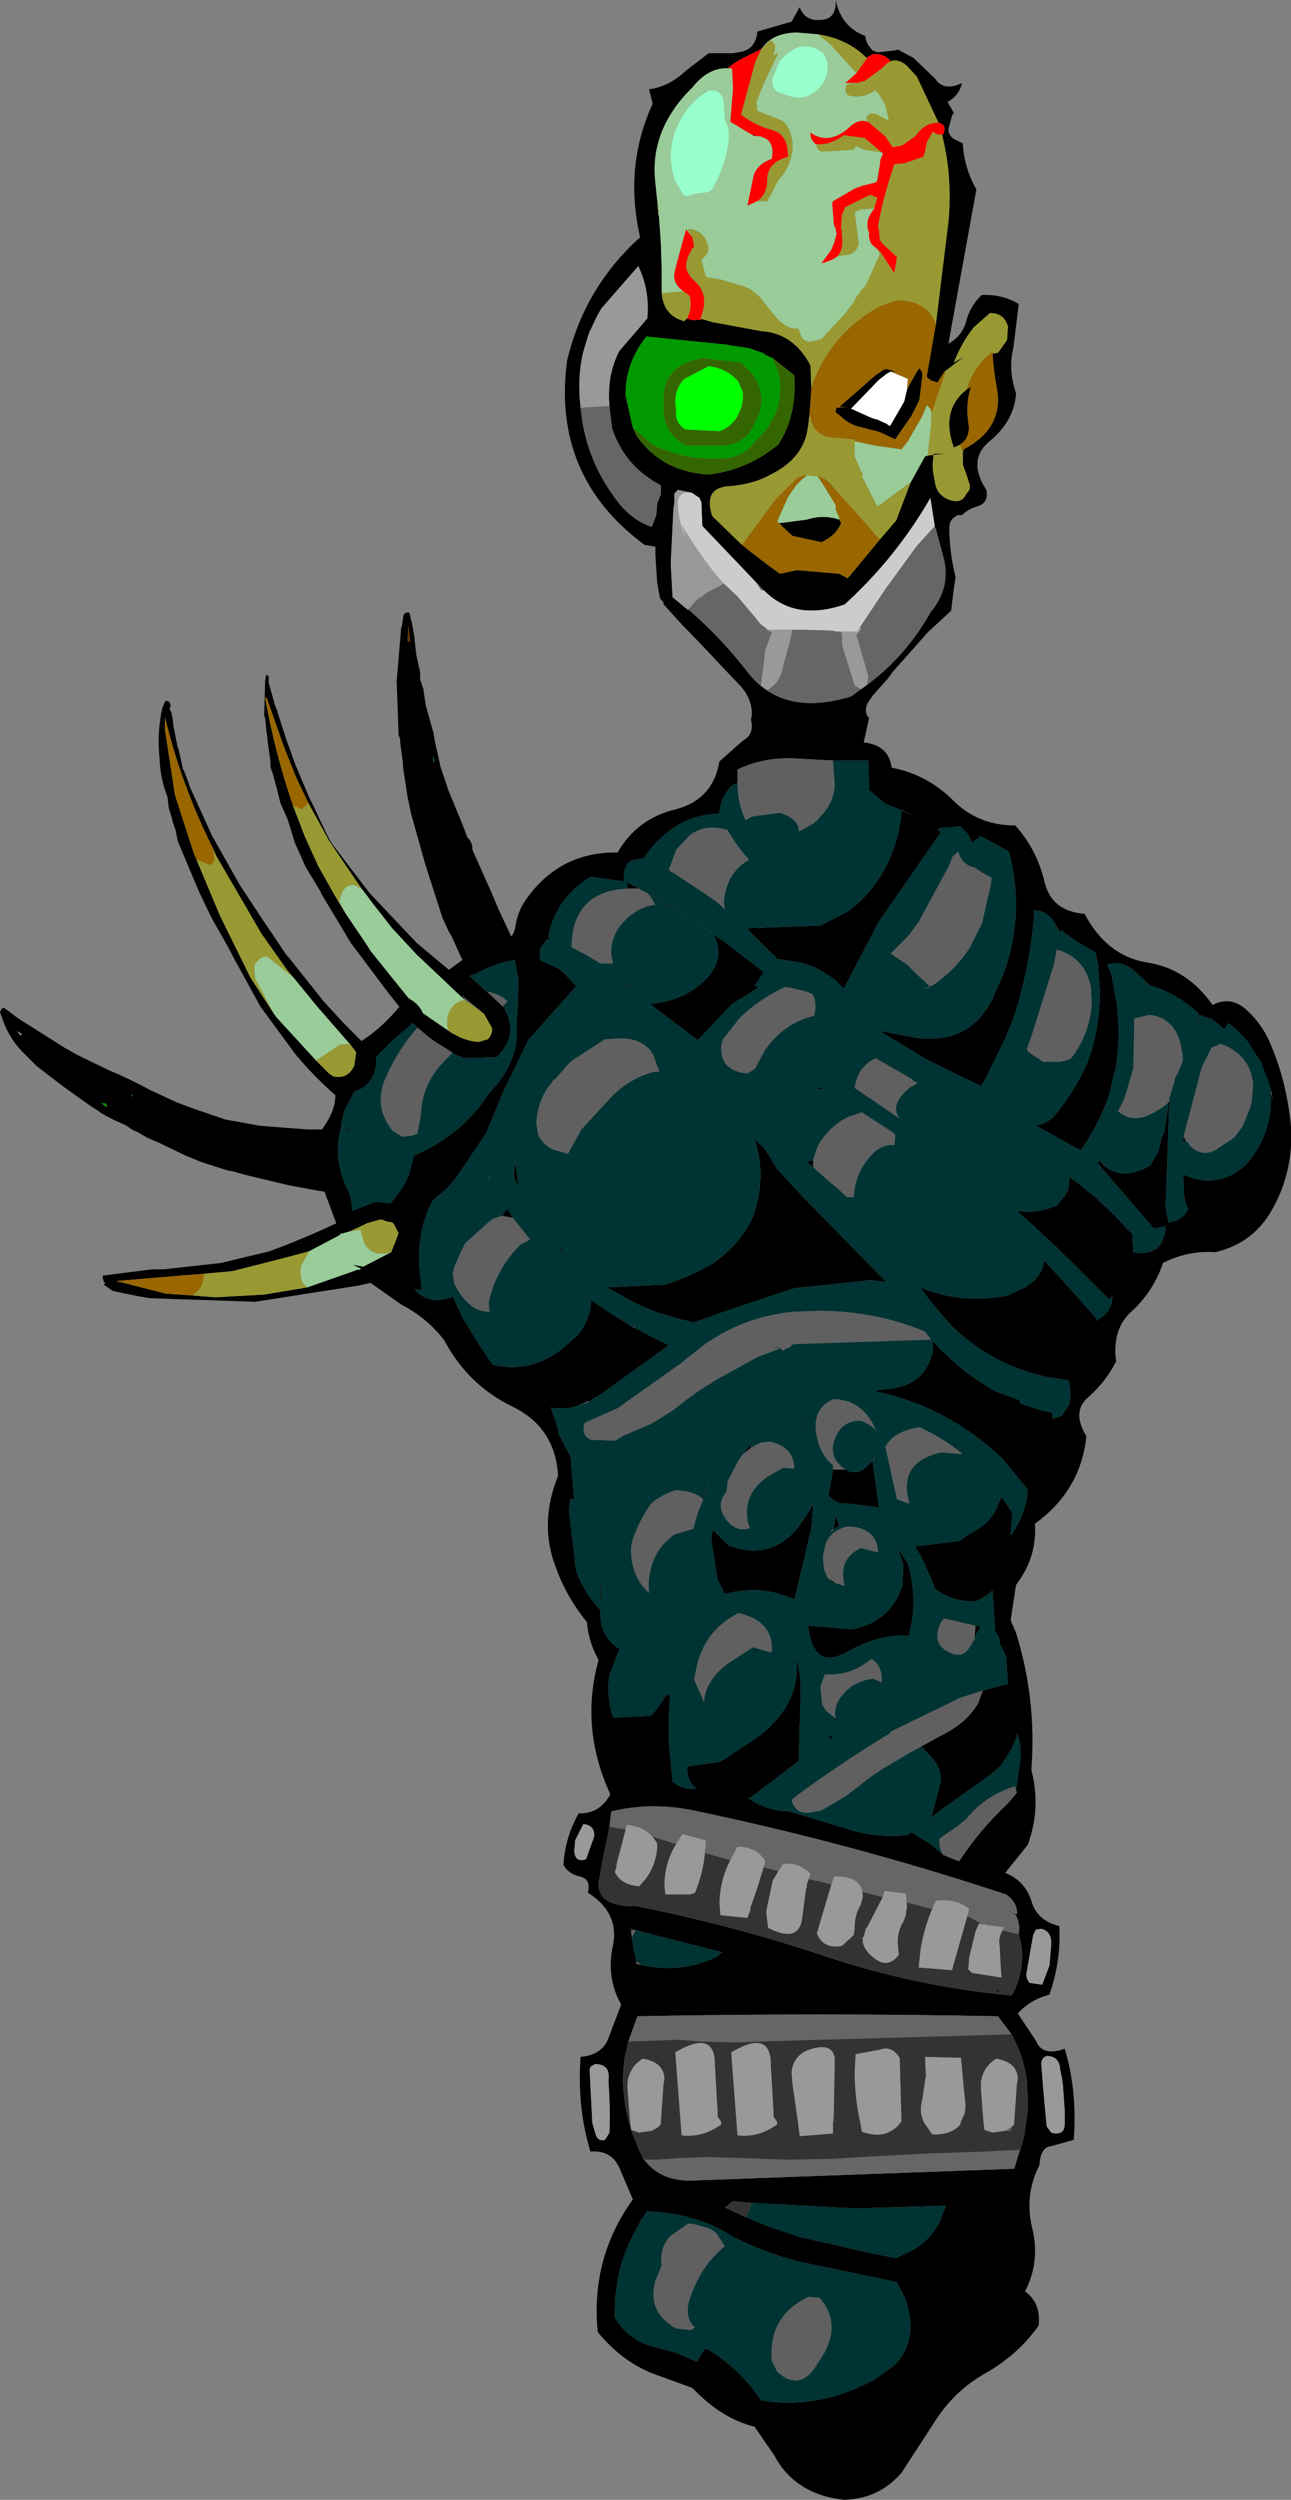 <?xml version="1.0" encoding="UTF-8" standalone="no"?>
<svg xmlns:xlink="http://www.w3.org/1999/xlink" height="138.55px" width="71.6px" xmlns="http://www.w3.org/2000/svg">
  <rect width="100%" height="100%" fill="#808080" stroke="none"/>
  <g transform="matrix(1.0, 0.0, 0.0, 1.0, 46.0, 69.25)">
    <path d="M3.8 -66.5 L4.65 -66.05 5.85 -64.9 Q6.35 -64.15 7.35 -64.65 7.2 -63.95 6.55 -63.6 L6.9 -63.0 6.8 -62.85 6.6 -62.1 Q6.6 -61.75 6.9 -61.55 L7.4 -61.3 7.4 -61.2 Q7.5 -59.9 8.15 -58.75 L6.6 -50.2 Q7.4 -50.65 7.6 -51.5 7.85 -52.35 8.45 -52.9 9.6 -52.95 10.5 -52.4 L10.2 -49.95 Q9.9 -48.8 10.35 -47.45 10.25 -45.95 8.95 -44.85 7.6 -43.8 8.7 -42.1 8.85 -41.4 8.25 -41.2 7.7 -41.05 7.35 -40.7 L7.1 -40.7 6.95 -40.6 Q6.65 -40.4 6.65 -40.0 6.65 -38.65 7.0 -37.25 L6.9 -36.65 6.75 -35.4 5.45 -34.2 3.5 -32.0 3.25 -31.65 2.4 -30.7 2.1 -30.25 Q1.9 -29.75 2.2 -29.45 L1.9 -28.1 Q3.3 -27.95 3.45 -26.7 5.35 -26.35 6.8 -24.95 8.2 -23.5 10.3 -23.5 11.45 -22.25 11.9 -20.5 12.25 -18.75 14.15 -18.6 15.4 -16.25 17.65 -15.9 19.85 -15.55 21.25 -13.55 22.2 -14.05 23.05 -13.35 23.85 -12.65 24.3 -11.75 25.35 -9.5 25.6 -6.8 25.75 -4.15 24.4 -1.95 23.35 -0.3 21.4 0.15 19.85 0.05 18.5 0.75 18.0 2.25 16.85 3.35 15.65 4.35 15.9 6.2 15.35 7.3 14.4 8.15 13.4 8.95 14.25 10.35 13.95 13.35 11.4 15.2 11.5 16.95 10.55 18.3 L10.35 18.6 10.05 20.55 10.35 21.25 Q11.5 24.95 11.2 28.85 11.75 30.95 11.0 33.0 L9.75 34.55 Q10.85 35.0 11.2 36.1 11.5 37.2 12.75 37.5 12.85 39.45 12.2 41.3 11.1 41.6 10.45 42.35 L11.45 43.85 Q11.8 44.75 13.05 44.3 13.75 46.6 13.55 49.35 L12.3 49.7 Q11.7 49.75 11.65 50.75 10.8 52.4 11.25 54.25 11.7 56.1 10.85 57.75 11.75 58.4 11.6 59.65 10.5 61.2 8.8 62.2 7.05 63.15 5.95 64.8 L4.0 67.8 Q2.75 69.25 0.8 69.3 -1.9 69.0 -3.05 66.85 L-4.15 65.25 Q-5.95 64.8 -7.5 63.2 L-7.6 63.1 -9.8 62.3 Q-11.55 61.6 -12.85 60.0 -13.25 55.9 -10.9 52.65 L-11.65 50.9 Q-12.1 49.9 -13.25 50.0 -14.0 47.6 -13.8 44.75 -12.6 44.65 -12.25 43.7 L-11.55 41.85 Q-12.4 40.35 -12.0 38.55 -11.65 36.75 -13.4 35.65 -13.2 34.9 -13.85 34.75 -14.5 34.6 -14.75 34.1 -14.65 32.55 -13.9 31.25 -12.75 31.3 -12.15 30.2 -13.85 26.5 -12.8 22.75 -13.35 21.8 -13.45 20.65 -14.6 19.25 -15.2 17.55 -16.1 15.15 -15.05 12.55 -15.2 9.85 -17.6 8.7 -20.05 7.5 -21.35 5.05 -22.3 3.8 -23.75 3.05 L-25.45 1.85 -26.1 2.0 -31.85 2.9 -37.7 2.7 -38.3 2.6 -39.75 2.3 -40.25 1.95 -40.15 1.85 -40.25 1.8 -40.25 1.75 -40.3 1.6 -40.3 1.45 -37.55 1.1 -36.9 1.1 -33.75 0.75 -31.05 0.1 Q-29.15 -0.6 -27.35 -1.45 L-28.0 -3.2 -28.6 -3.3 -29.95 -3.55 -32.05 -4.05 -32.45 -4.15 -33.15 -4.35 -33.25 -4.35 -33.6 -4.45 -34.85 -4.85 -35.7 -5.2 -36.95 -5.8 -37.15 -5.9 -37.85 -6.2 -38.35 -6.5 Q-38.65 -6.6 -38.9 -6.8 L-39.05 -6.9 Q-39.8 -7.2 -40.45 -7.6 L-40.5 -7.65 -40.9 -7.9 -42.45 -9.0 -43.95 -10.15 -44.05 -10.25 -44.15 -10.35 -44.6 -10.8 Q-45.4 -11.55 -45.8 -12.6 L-45.85 -12.75 -46.0 -13.15 -45.9 -13.35 -45.8 -13.4 -45.5 -13.2 -45.45 -13.15 -45.05 -12.85 -44.9 -12.75 -42.45 -11.2 -41.75 -10.8 -40.0 -9.95 Q-38.8 -9.45 -37.7 -8.85 L-36.2 -8.15 -35.25 -7.8 -33.5 -7.2 -31.55 -6.85 -28.9 -6.65 -28.15 -6.65 Q-27.4 -7.65 -27.4 -8.55 -28.6 -9.6 -29.6 -10.8 L-31.55 -13.45 -32.95 -16.0 -33.4 -16.85 -34.25 -18.35 -34.95 -19.8 -36.15 -22.65 -36.25 -23.2 -36.45 -23.8 -36.45 -23.85 -36.65 -24.5 -36.65 -24.6 -36.7 -24.95 -36.7 -25.05 Q-37.1 -26.05 -37.15 -27.15 L-37.15 -27.2 Q-37.3 -28.65 -37.0 -30.0 L-36.9 -30.25 -36.85 -30.35 -36.8 -30.4 -36.7 -30.4 Q-36.45 -30.25 -36.6 -29.95 L-36.55 -29.85 -36.5 -29.8 -36.4 -29.25 -36.4 -29.1 -36.15 -27.85 -36.1 -27.75 -35.85 -26.6 -35.8 -26.55 -35.5 -25.75 -35.5 -25.7 -34.25 -22.95 -32.7 -20.2 -31.35 -18.15 -30.1 -16.3 -30.0 -16.2 -28.05 -13.75 -26.95 -12.55 -25.95 -11.55 Q-24.8 -12.3 -23.85 -13.45 L-24.45 -14.2 -26.55 -17.0 -28.2 -19.75 -28.2 -19.8 -29.05 -21.2 -29.65 -22.55 -30.05 -23.85 -30.45 -24.75 -30.65 -25.55 -30.85 -26.3 -31.0 -26.75 -31.0 -26.8 -31.0 -27.0 -31.0 -27.05 -31.1 -27.75 -31.1 -27.8 -31.15 -28.1 -31.15 -28.15 -31.25 -28.95 -31.25 -29.0 -31.3 -29.5 -31.35 -29.55 -31.3 -31.3 -31.3 -31.45 -31.25 -31.8 -31.2 -31.85 -31.15 -31.8 -31.1 -31.75 -31.1 -31.45 -31.1 -31.4 -30.8 -30.35 -30.8 -30.3 -30.6 -29.8 -30.6 -29.75 -30.15 -28.35 -29.65 -26.95 -29.4 -26.35 -28.85 -25.05 -28.65 -24.65 -27.9 -23.05 -27.6 -22.5 -25.5 -19.75 -22.9 -17.0 -21.35 -15.7 -21.1 -15.5 -20.35 -16.05 -20.45 -16.25 -20.95 -17.35 -21.1 -17.6 -21.45 -18.35 -22.4 -21.3 -23.2 -24.15 -23.4 -25.1 -23.65 -26.75 -23.65 -26.95 -23.8 -28.05 -23.8 -28.25 -23.9 -28.55 -23.9 -28.7 -24.0 -31.5 -23.75 -34.45 -23.7 -34.6 -23.65 -35.0 -23.6 -35.2 -23.55 -35.25 -23.45 -35.3 -23.3 -35.3 -23.15 -34.7 -23.0 -33.85 -23.0 -33.7 -22.9 -32.9 -22.7 -32.0 -22.7 -31.9 -22.7 -31.65 -22.7 -31.6 -22.5 -31.0 -22.5 -30.9 -22.4 -30.25 -22.4 -30.2 -21.95 -28.6 -21.95 -28.55 -21.9 -28.3 -21.9 -28.25 -21.6 -26.9 -21.6 -26.85 -21.15 -25.5 -20.35 -23.55 -20.1 -22.9 -20.1 -22.85 Q-19.8 -22.6 -19.8 -22.2 L-19.8 -22.15 -18.75 -19.8 -18.35 -18.85 -17.65 -17.35 Q-17.45 -17.55 -17.4 -18.0 -17.25 -18.85 -16.75 -19.5 -14.9 -22.05 -11.75 -22.0 -10.65 -23.9 -8.5 -24.4 -6.45 -24.95 -6.1 -27.05 L-4.8 -28.2 Q-4.15 -28.55 -4.35 -29.35 L-4.3 -29.65 Q-4.3 -30.55 -4.95 -31.25 L-6.0 -32.35 -6.65 -33.05 -7.95 -34.4 -8.15 -34.6 -9.1 -35.65 -9.2 -35.75 -9.2 -35.85 -9.4 -36.1 -9.55 -36.95 -9.65 -38.45 -9.65 -38.95 -10.25 -39.05 Q-15.4 -42.85 -14.55 -49.25 -13.6 -53.3 -10.5 -56.1 -11.4 -60.05 -9.8 -63.5 L-10.0 -64.3 Q-8.9 -64.45 -8.0 -65.3 L-6.7 -66.3 -6.5 -66.3 -5.35 -66.3 -4.8 -66.4 Q-4.1 -66.6 -4.0 -67.45 L-4.0 -67.5 -2.1 -68.05 -1.65 -68.85 Q-1.35 -68.05 -0.45 -68.15 0.4 -68.2 0.35 -69.25 0.65 -67.75 2.0 -67.25 2.0 -66.85 2.4 -66.45 L2.65 -66.35 3.6 -66.45 3.8 -66.5 M3.05 -65.6 L3.4 -65.85 Q3.05 -66.3 2.4 -66.25 L2.05 -66.05 Q1.0 -67.1 -0.65 -67.35 L-1.85 -67.45 Q-3.2 -67.4 -3.75 -66.55 L-4.95 -65.95 -5.35 -65.7 -5.65 -65.45 -5.45 -65.45 Q-6.65 -65.6 -7.6 -64.4 -10.0 -62.05 -9.65 -59.1 L-9.55 -58.15 -9.5 -57.45 -9.45 -57.25 -9.35 -55.8 -9.3 -54.3 -9.3 -53.0 Q-9.2 -51.75 -8.05 -51.45 L-7.9 -51.6 -7.6 -51.5 -7.0 -51.55 -6.5 -51.4 -3.8 -50.9 Q-2.0 -50.8 -1.05 -49.0 L-1.0 -47.7 -1.1 -46.3 -1.2 -45.5 Q-1.45 -43.8 -3.35 -42.9 -4.25 -42.4 -5.6 -42.3 -7.0 -42.2 -6.5 -40.65 L-4.85 -39.05 -4.35 -38.65 -3.3 -37.85 -2.95 -37.6 -2.75 -37.45 -1.8 -37.65 0.55 -37.45 1.0 -37.2 1.1 -37.3 2.8 -39.35 3.7 -40.4 4.5 -42.5 5.3 -43.95 5.45 -44.0 6.4 -44.1 5.8 -44.1 Q5.7 -43.65 5.75 -43.1 L5.85 -42.55 Q5.95 -41.8 6.65 -41.55 7.35 -41.3 7.6 -41.9 7.95 -42.2 7.65 -42.7 L7.7 -42.65 7.4 -43.5 7.4 -44.2 7.45 -44.35 Q9.65 -45.5 9.3 -47.65 9.1 -48.7 9.05 -49.65 L9.35 -49.7 9.85 -50.4 9.9 -51.15 Q9.7 -51.9 8.9 -51.9 L8.0 -51.1 Q7.3 -50.2 6.9 -49.15 L7.5 -49.5 6.45 -48.7 6.45 -48.75 6.15 -48.3 6.0 -48.05 5.65 -48.15 5.45 -48.3 5.4 -48.4 5.9 -51.25 6.6 -56.95 Q6.8 -59.1 6.4 -61.1 L6.25 -61.8 6.35 -61.85 6.35 -61.9 Q6.5 -62.35 6.05 -62.45 L4.85 -65.0 4.3 -65.6 Q3.6 -66.2 3.05 -65.6 M-4.1 -61.7 L-4.25 -61.75 -4.15 -61.8 -4.15 -61.75 -4.1 -61.7 M-5.35 -64.3 L-5.35 -64.4 -5.35 -64.3 M0.9 -64.7 L0.85 -64.65 0.9 -64.7 M7.6 -47.65 L7.85 -47.8 Q7.55 -46.9 7.7 -45.85 7.85 -45.05 7.3 -44.65 L7.25 -44.6 6.9 -44.45 Q6.15 -46.5 7.6 -47.65 M4.3 -47.65 L4.4 -47.85 4.85 -48.65 5.0 -48.85 5.15 -48.6 5.15 -48.4 5.0 -47.15 4.95 -47.0 4.55 -46.2 3.65 -44.9 2.8 -45.3 1.85 -45.55 1.65 -45.6 1.6 -45.6 1.5 -45.65 1.45 -45.65 Q0.95 -45.85 0.6 -46.2 L0.35 -46.4 0.35 -46.5 0.35 -46.55 0.4 -46.65 0.95 -46.7 0.55 -46.7 2.55 -48.45 3.0 -48.75 3.15 -48.8 3.7 -48.65 3.4 -48.65 3.2 -48.55 2.75 -48.2 2.7 -48.15 1.25 -46.65 1.2 -46.6 2.2 -46.15 2.45 -46.05 2.65 -46.0 3.2 -45.75 3.25 -45.7 3.3 -45.65 3.35 -45.65 3.4 -45.7 4.15 -47.0 4.3 -47.65 M0.55 -40.45 L0.6 -40.35 0.65 -40.25 Q0.35 -39.55 -0.45 -39.2 L-2.05 -39.55 -2.8 -40.25 -1.25 -40.45 Q-0.35 -40.75 0.55 -40.45 M2.1 -31.3 Q4.25 -32.9 5.6 -35.3 6.8 -36.75 6.3 -38.45 L5.9 -39.95 5.85 -40.05 5.6 -41.65 Q3.7 -38.35 0.85 -35.75 -1.9 -34.8 -3.6 -36.5 L-3.8 -36.7 -4.9 -37.85 -7.05 -40.1 -7.1 -41.4 -7.2 -41.65 -7.65 -41.95 -7.7 -41.95 -8.4 -42.1 -8.6 -41.9 -8.6 -41.4 -8.65 -41.05 -8.8 -38.05 -8.7 -36.15 -7.85 -35.45 -7.8 -35.45 Q-6.0 -33.9 -4.5 -31.95 -2.55 -29.5 1.2 -30.65 L1.75 -31.05 2.1 -31.3 M-5.1 -25.85 L-5.2 -25.8 -5.35 -25.75 Q-6.05 -25.1 -6.1 -24.15 -8.6 -24.1 -10.25 -21.75 L-10.2 -21.75 -10.15 -21.7 -10.25 -21.7 -11.0 -21.55 Q-11.4 -21.25 -11.4 -20.75 L-11.4 -20.4 -13.25 -20.65 Q-15.2 -19.45 -15.6 -17.3 L-15.45 -17.25 -15.7 -17.15 -16.05 -16.65 -16.05 -16.1 -16.0 -16.0 -15.85 -15.95 -15.1 -15.6 -15.0 -15.55 -14.65 -15.25 -14.05 -14.6 -14.3 -14.3 -16.3 -12.05 -16.7 -11.6 -18.15 -8.6 -18.85 -6.9 -18.9 -6.8 -19.0 -6.5 -20.75 -3.9 -21.25 -3.35 -21.8 -2.9 -21.95 -2.75 -22.0 -2.7 -22.25 -2.2 -22.45 -1.65 -22.6 -1.1 -22.7 -0.5 -22.7 -0.35 -22.75 -0.1 -22.75 0.05 -22.75 0.7 -22.75 0.85 -22.65 1.85 -22.6 2.25 -22.65 2.25 -23.0 2.2 Q-22.2 3.15 -20.85 2.6 L-20.85 2.7 -20.35 3.75 -20.3 3.85 -20.25 3.95 -20.15 4.1 -19.35 5.4 -19.25 5.55 -18.65 6.4 -18.6 6.4 Q-16.2 6.95 -14.2 4.95 L-14.1 4.9 Q-13.4 4.15 -13.25 3.2 L-13.2 2.8 Q-12.6 3.25 -11.95 3.65 L-10.8 4.35 -10.2 4.65 -9.95 4.8 -8.9 5.3 -9.45 5.7 -10.0 6.1 -10.7 6.6 -12.85 8.15 -13.0 8.2 -13.35 8.45 -13.35 8.4 -14.05 8.7 -14.5 8.8 -15.15 8.8 -15.3 8.8 -15.45 8.75 -15.0 10.1 -14.75 10.05 -15.05 10.1 -15.0 10.25 -14.35 11.5 -14.2 13.4 -14.15 13.85 -14.35 13.8 -14.45 14.4 -14.05 17.8 Q-13.65 18.95 -12.7 20.0 L-12.7 20.15 Q-12.75 21.4 -11.65 22.15 L-12.2 23.6 Q-12.35 24.55 -12.1 25.55 L-12.0 25.95 -9.9 25.85 -9.65 25.55 -9.4 25.25 -9.1 24.75 -8.85 24.65 -8.85 24.7 -8.85 24.85 -8.9 25.95 -8.9 27.35 -8.7 29.5 Q-8.15 29.95 -7.35 29.9 -7.9 29.55 -7.9 28.65 L-6.1 28.4 -5.9 28.3 -3.8 26.9 Q-1.5 25.0 -1.85 22.55 -1.55 23.6 -1.6 24.85 L-1.7 28.35 -4.4 30.4 -4.55 30.35 -4.45 30.45 Q-3.7 30.95 -2.8 31.1 L-2.2 31.15 0.8 32.05 Q2.5 32.65 4.35 32.45 L4.55 32.3 5.6 32.95 6.3 33.55 7.15 33.9 7.2 33.9 Q8.35 32.15 9.9 30.7 L10.4 30.1 10.35 29.95 10.4 29.65 10.5 28.85 Q10.75 27.7 10.4 26.8 L10.4 27.0 10.1 27.7 9.55 28.55 9.25 28.85 8.75 29.25 6.2 31.05 5.55 31.55 5.7 31.3 6.15 29.6 Q6.25 28.9 5.8 28.3 L5.1 27.55 4.35 27.95 6.55 26.75 Q7.65 26.15 8.25 25.15 L8.5 24.45 9.6 24.15 9.9 24.1 9.8 22.55 9.45 21.85 Q9.45 21.35 9.1 21.1 L9.2 21.2 9.15 20.6 9.05 18.9 8.75 19.15 8.25 19.45 8.15 19.5 Q6.8 19.55 5.85 18.8 L5.8 18.65 5.55 18.05 5.2 17.25 4.75 16.45 4.8 16.45 7.25 16.15 7.6 15.85 Q8.6 15.4 9.15 14.6 L9.55 13.7 10.15 14.6 10.1 15.25 10.05 15.85 Q10.9 14.7 11.0 13.3 L9.55 11.55 Q6.45 8.65 2.45 7.85 L3.0 7.75 Q5.35 7.65 5.75 5.55 L5.7 5.05 5.65 5.0 5.7 5.05 5.95 5.3 6.2 5.6 6.4 5.75 Q7.65 7.0 9.2 7.85 L10.55 8.35 10.6 8.55 11.7 8.9 12.35 9.05 12.4 9.4 12.9 9.2 13.3 8.6 Q13.45 7.85 13.25 7.25 L11.95 7.05 11.75 7.0 11.65 6.95 11.55 6.95 Q9.35 6.35 7.65 5.0 L7.15 4.6 6.6 4.05 5.55 2.8 5.5 2.75 5.15 2.25 5.05 2.1 Q7.3 3.05 9.9 2.55 L10.95 2.05 Q11.85 1.4 11.9 0.65 L11.9 0.6 12.5 1.25 13.05 1.85 14.8 3.8 14.8 3.95 Q15.7 3.45 15.7 2.6 L15.5 2.75 13.7 0.95 12.35 -0.35 10.9 -1.7 10.65 -1.9 10.4 -2.15 Q11.45 -1.95 12.65 -2.45 L12.9 -2.8 Q13.3 -3.2 13.3 -3.75 L13.3 -4.05 12.8 -4.4 13.95 -3.55 14.55 -3.05 14.75 -2.9 15.7 -2.0 15.9 -1.8 16.7 -0.95 16.8 -0.85 16.85 0.15 Q18.55 0.45 18.65 -1.3 L18.0 -1.15 14.9 -4.75 14.95 -4.95 Q16.0 -3.65 17.8 -4.65 L18.25 -5.45 18.45 -6.3 18.55 -6.4 18.8 -8.0 18.75 -8.1 18.85 -8.2 18.65 -2.35 18.8 -1.5 Q19.6 -1.6 19.9 -2.25 19.65 -2.7 19.65 -3.35 L19.65 -3.8 19.6 -4.15 19.65 -4.15 Q21.5 -3.3 23.05 -4.65 L23.4 -5.05 Q24.7 -6.85 24.45 -9.0 L24.6 -8.3 23.95 -10.35 23.1 -11.65 22.55 -12.2 22.3 -12.4 22.15 -12.55 21.9 -12.2 21.25 -12.75 20.5 -13.0 20.5 -12.3 20.45 -13.1 Q19.25 -14.2 17.75 -14.65 L17.55 -14.85 16.9 -15.45 Q16.3 -15.95 15.7 -15.85 L15.4 -15.8 15.65 -15.25 15.7 -14.9 15.95 -13.55 Q16.15 -11.8 15.9 -10.15 L15.5 -8.5 Q14.95 -6.95 13.95 -5.5 L13.45 -5.75 11.4 -6.9 Q12.05 -6.9 12.55 -7.5 13.65 -8.85 14.3 -10.35 15.0 -12.2 15.0 -14.25 L14.9 -15.75 14.75 -16.45 14.6 -16.55 Q13.6 -17.1 12.85 -17.7 L12.8 -17.55 12.55 -18.0 12.35 -18.3 Q11.9 -18.8 11.35 -18.8 L11.35 -18.45 Q11.15 -16.1 10.55 -13.95 L10.55 -13.9 10.2 -12.8 9.8 -11.8 8.85 -9.85 8.65 -9.45 8.4 -9.05 5.75 -10.35 5.35 -10.55 3.45 -11.7 2.8 -12.1 2.85 -12.1 3.15 -12.05 4.7 -11.75 Q7.75 -11.3 9.05 -13.9 L9.7 -15.4 Q10.85 -18.7 9.95 -22.05 L8.4 -22.9 7.9 -22.55 7.7 -23.0 7.25 -23.45 6.15 -23.35 6.0 -23.25 6.2 -23.15 2.7 -18.1 0.8 -14.45 0.75 -14.5 0.5 -14.75 0.3 -14.95 0.15 -15.05 0.0 -15.15 -0.15 -15.25 Q-0.95 -15.8 -1.9 -15.95 L-2.9 -16.1 -3.05 -16.3 -3.15 -16.35 -3.25 -16.45 -4.55 -17.75 -4.55 -17.8 -0.5 -17.95 1.05 -18.75 Q2.4 -19.75 3.2 -21.35 3.9 -22.8 4.0 -24.35 L4.8 -24.0 3.1 -24.7 2.2 -25.45 2.15 -27.1 0.2 -27.1 -1.65 -27.2 Q-3.55 -27.35 -5.1 -26.6 L-5.1 -26.5 -5.1 -25.85 M-21.0 2.15 L-21.25 1.0 -21.0 2.15 M-10.9 10.1 L-11.65 10.45 -11.4 10.3 -10.9 10.1 M11.85 -10.4 L11.1 -10.9 11.05 -10.95 11.1 -10.9 11.85 -10.4 M1.7 -12.9 L1.7 -13.0 1.8 -12.85 1.8 -12.8 1.7 -12.9 M4.85 -9.25 L4.9 -9.2 4.85 -9.2 4.85 -9.25 M3.65 -6.35 L3.75 -6.3 3.65 -6.3 3.65 -6.35 M-0.9 -4.55 L-1.25 -4.85 -0.9 -4.95 -0.9 -4.6 -0.9 -4.55 M19.75 -6.05 L19.6 -5.9 19.65 -6.25 19.75 -6.05 M2.3 1.7 L-1.95 2.15 -2.4 2.3 -5.25 3.25 -7.4 4.0 -7.55 4.05 -7.9 3.95 -8.2 3.9 -8.5 3.8 -9.0 3.65 -9.55 3.5 -10.5 3.1 -10.7 3.0 -11.1 2.8 -12.35 2.1 -9.15 1.95 Q-7.65 1.5 -6.35 0.7 L-6.35 0.65 -6.3 0.65 Q-4.9 -0.35 -4.2 -1.9 L-4.05 -2.45 Q-3.55 -4.35 -4.15 -6.1 L-4.7 -6.45 -4.15 -6.1 -3.65 -5.65 -3.25 -5.05 -3.2 -4.95 -2.9 -4.45 -1.5 -2.95 3.15 1.8 3.1 1.8 2.3 1.7 M2.55 9.1 L2.55 9.05 2.6 9.05 2.55 9.1 M1.35 9.0 L1.15 8.55 1.35 9.0 M0.9 12.2 Q1.6 12.6 2.2 11.9 L2.4 11.7 2.4 11.75 2.75 14.3 1.2 14.1 0.5 14.05 0.25 13.9 0.05 13.75 -0.05 13.6 0.2 12.2 0.8 12.2 0.85 12.2 0.9 12.2 M0.3 15.15 L0.35 14.75 0.35 14.7 0.45 15.05 0.55 15.3 0.85 15.2 Q0.25 15.35 -0.05 15.9 L0.0 15.8 0.1 15.65 0.2 15.55 0.3 15.15 M1.55 15.15 L2.0 15.15 2.1 15.2 1.55 15.15 M0.35 18.5 L0.15 18.45 -0.05 18.25 -0.1 18.2 0.35 18.5 M4.35 17.4 Q4.95 19.5 4.4 21.4 2.75 21.3 0.9 22.35 -0.15 22.9 -0.65 22.35 -1.1 21.85 -1.2 20.7 L-1.2 20.85 1.25 21.05 Q3.4 20.65 4.05 18.6 L4.1 17.5 3.8 16.55 4.35 17.4 M8.05 21.6 L8.1 20.85 8.4 20.9 8.45 20.9 8.4 20.9 8.15 21.3 8.05 21.6 M11.05 13.35 L11.3 13.6 11.05 13.35 M10.5 37.95 L10.5 37.9 Q10.6 37.3 10.3 36.85 L9.85 36.7 10.4 36.85 Q10.45 36.2 9.8 35.75 1.35 32.95 -7.5 31.1 -9.9 30.6 -12.1 31.15 L-12.2 32.0 -12.65 34.2 -12.7 34.55 -12.7 34.6 -12.8 35.05 Q-12.9 36.45 -10.7 36.4 -5.4 37.45 -0.3 39.15 4.75 40.85 10.1 41.35 L10.3 41.0 10.45 40.6 Q10.9 39.25 10.5 37.95 M10.1 38.75 L10.05 38.65 10.15 38.6 10.1 38.75 M9.3 41.05 L9.45 41.0 9.35 41.15 9.2 41.1 9.3 41.05 M10.1 43.5 L9.35 42.5 Q-0.5 42.3 -10.65 42.5 L-11.15 43.9 -11.35 44.75 Q-11.65 46.75 -11.0 48.75 L-11.0 48.8 -10.55 49.95 -10.35 50.3 -10.35 50.35 Q-9.4 51.7 -7.5 51.6 L10.25 50.95 10.8 49.15 10.95 48.1 11.0 47.65 11.0 46.9 10.95 46.35 10.95 46.05 Q10.75 44.65 10.1 43.5 M11.75 37.65 L11.45 37.7 11.3 38.0 10.95 40.0 Q10.85 40.35 11.1 40.65 L11.8 40.75 12.2 39.7 12.3 38.55 Q12.35 37.8 11.75 37.65 M12.95 46.3 L12.9 45.95 12.8 45.45 Q12.75 44.7 12.05 44.7 11.75 44.8 11.75 45.15 L11.8 45.75 11.85 46.45 12.05 48.6 12.3 48.95 Q13.05 49.15 13.05 48.45 L13.05 47.7 12.95 46.3 M-4.6 53.65 L-3.5 54.1 -1.75 54.7 -1.65 54.75 -1.55 54.75 2.4 55.65 3.7 55.9 4.55 55.5 Q5.7 54.85 6.2 53.7 L6.45 53.0 1.45 53.15 -4.25 52.85 -5.35 52.75 -5.8 53.1 -4.6 53.65 M-10.45 53.8 L-11.1 55.05 Q-11.95 56.95 -11.9 59.2 -11.15 60.45 -9.8 60.8 L-8.5 61.15 -7.35 61.65 -6.9 60.9 -6.6 61.05 -6.45 61.15 -6.3 61.25 Q-4.9 62.2 -3.95 63.55 L-3.75 63.8 Q-0.5 64.3 2.55 62.6 L3.6 61.85 Q5.0 60.4 4.2 58.15 L3.75 57.25 3.35 57.15 -1.7 56.1 Q-3.6 55.6 -5.3 54.75 L-5.45 54.65 -5.65 54.55 -5.8 54.45 Q-7.5 53.5 -9.6 53.35 L-10.1 53.3 -10.2 53.45 -10.45 53.8 M-12.2 -46.75 Q-12.35 -48.45 -11.65 -49.8 L-10.1 -51.6 Q-9.95 -53.15 -10.6 -54.5 L-12.65 -52.15 -12.85 -51.8 -12.95 -51.6 -13.35 -50.75 -13.65 -49.75 Q-14.0 -48.3 -13.8 -46.7 L-13.8 -46.65 Q-13.55 -43.95 -12.0 -41.8 -11.1 -40.45 -9.85 -40.05 L-9.6 -40.7 -9.55 -41.35 -9.35 -41.85 -9.35 -42.35 Q-11.35 -43.4 -12.05 -45.5 L-12.2 -46.75 M-3.15 -49.4 L-3.6 -49.6 -3.6 -49.65 -4.3 -49.9 -4.45 -49.95 -5.45 -50.1 -5.7 -50.15 -10.15 -50.6 Q-11.25 -49.2 -11.3 -47.6 L-11.3 -47.55 -11.3 -47.5 -11.3 -47.45 -11.3 -47.35 -11.3 -47.3 -10.95 -45.75 -10.9 -45.55 -10.7 -45.1 Q-9.3 -43.1 -6.7 -42.95 -4.55 -43.2 -2.85 -44.6 -1.8 -46.15 -1.95 -48.45 L-3.15 -49.4 M-45.05 -12.1 L-44.85 -11.85 -44.8 -11.95 -45.05 -12.1 M-34.2 -22.25 Q-35.95 -25.75 -36.85 -29.5 L-36.85 -28.8 -36.3 -25.2 -35.25 -21.95 -35.1 -21.6 -33.8 -18.5 -32.1 -15.05 -30.8 -13.05 -30.65 -12.85 -28.45 -10.45 -28.05 -10.05 -27.7 -9.7 -27.65 -9.7 -27.55 -9.6 Q-26.7 -9.4 -26.35 -10.2 L-26.25 -10.9 -26.3 -11.0 -26.6 -11.4 -26.7 -11.5 -28.4 -13.45 -29.75 -15.1 -30.05 -15.45 -31.5 -17.5 -34.0 -21.8 -34.2 -22.25 M-28.9 -24.75 L-29.55 -26.1 -30.25 -27.85 -31.2 -30.55 -31.3 -30.6 Q-30.75 -27.5 -29.75 -24.6 L-29.1 -22.9 -28.35 -21.25 -27.45 -19.65 -26.85 -18.65 -25.6 -16.8 -25.45 -16.55 -23.4 -14.0 -23.3 -13.9 Q-22.75 -13.6 -22.55 -13.1 L-20.95 -12.0 -20.75 -11.9 Q-20.15 -11.55 -19.45 -11.5 L-18.95 -11.65 Q-18.7 -11.9 -18.7 -12.25 L-19.15 -13.05 -20.05 -13.8 -20.3 -14.0 -20.4 -14.1 -20.2 -13.8 -22.9 -16.35 -24.25 -17.8 -25.5 -19.4 -25.6 -19.55 -25.95 -20.0 -27.75 -22.65 -28.9 -24.75 M-23.25 -33.7 L-23.35 -34.55 -23.4 -33.7 -23.25 -33.7 M-21.9 -27.05 L-22.0 -27.35 -21.95 -27.05 -21.9 -27.05 M-40.1 -7.9 L-40.05 -7.95 -40.15 -8.1 -40.4 -8.1 -40.3 -8.05 -40.1 -7.9 M-38.65 -8.55 L-38.7 -8.6 -38.7 -8.45 -38.65 -8.55 M-20.9 -10.9 L-21.2 -11.1 -21.85 -11.5 -22.2 -11.75 -22.85 -12.3 -23.1 -12.55 -24.15 -11.65 -25.1 -10.7 -25.15 -10.6 -25.15 -10.2 Q-25.25 -9.3 -26.05 -8.85 L-26.35 -8.75 -26.65 -8.15 -26.75 -8.0 -26.75 -7.95 -26.9 -7.7 -27.1 -6.85 -26.5 -6.5 Q-26.7 -6.75 -27.05 -6.8 L-27.1 -6.7 Q-27.5 -5.1 -26.85 -3.6 L-26.6 -3.05 -26.55 -2.9 -26.45 -2.15 -25.15 -2.65 -24.35 -2.55 -24.1 -2.85 Q-23.65 -3.4 -23.35 -4.05 L-23.05 -5.2 Q-20.35 -6.35 -18.85 -8.7 -17.75 -9.8 -17.4 -11.25 L-17.35 -11.75 -17.35 -12.75 -17.3 -13.25 -17.25 -14.7 -17.25 -14.95 -17.45 -16.05 -18.15 -15.9 -18.7 -15.7 -19.95 -15.15 -19.45 -14.7 -19.1 -14.35 -19.0 -14.3 -18.1 -13.45 -17.95 -13.25 -17.95 -13.2 Q-17.35 -12.0 -18.15 -11.0 L-18.45 -10.65 -20.25 -10.6 -20.85 -10.85 -20.9 -10.9 M-28.25 -4.15 L-28.1 -4.1 -28.25 -4.15 M-26.6 -1.0 L-27.15 -0.85 -27.15 -0.8 -28.85 0.1 -30.15 0.45 -33.1 1.2 -34.7 1.35 -36.0 1.45 -39.55 1.75 -36.8 2.45 -35.35 2.55 -34.05 2.65 -31.35 2.5 -28.95 2.1 -26.1 1.1 -26.05 1.15 -26.0 1.05 -26.45 0.85 -25.85 0.95 -24.3 0.15 -24.15 -0.25 -24.1 -0.35 -23.9 -0.9 -24.15 -1.4 -24.25 -1.5 -24.55 -1.55 -24.8 -1.65 -24.95 -1.65 -25.65 -1.45 -25.75 -1.4 -26.6 -1.0 M-5.95 -19.0 L-6.35 -19.3 -6.95 -19.75 -6.3 -19.3 -5.95 -19.0 M-8.75 -20.9 L-9.1 -21.15 -9.5 -21.35 -9.3 -21.25 -9.1 -21.15 -8.9 -21.05 -8.75 -20.9 M-10.55 -20.0 L-11.0 -20.0 -11.15 -20.0 -11.2 -20.0 -11.2 -20.35 -10.85 -20.15 -10.55 -20.0 M-9.85 -19.6 L-9.95 -19.65 -7.65 -18.3 -5.75 -17.0 -5.1 -16.5 -3.8 -15.5 -3.65 -15.35 -3.75 -15.2 -4.0 -14.8 -4.1 -14.7 -4.15 -14.65 -3.95 -14.5 -5.4 -13.6 -7.3 -11.6 -9.95 -13.6 -9.9 -13.6 -9.3 -13.7 Q-8.25 -13.9 -7.4 -14.5 -5.55 -15.9 -6.45 -17.5 L-8.85 -19.05 -9.85 -19.6 M-6.0 -11.3 L-6.1 -11.25 -5.95 -11.5 -6.0 -11.3 M-10.4 -13.95 L-10.6 -14.15 -11.1 -14.55 -11.25 -14.6 -11.25 -14.7 -10.65 -14.2 -10.4 -13.95 M-11.75 -12.95 L-11.05 -12.55 -11.75 -12.95 M-17.35 -3.7 L-17.5 -4.1 -17.45 -4.85 -17.4 -4.6 -17.3 -4.05 -17.25 -3.4 -17.3 -3.6 -17.35 -3.7 M-17.55 -1.75 L-18.1 -1.85 -18.15 -1.85 -18.0 -2.1 -17.85 -2.25 -17.55 -1.75 M-20.9 1.3 L-20.8 1.9 -20.9 1.3 M-15.05 -0.1 L-15.15 -0.2 -14.8 0.05 -14.75 0.2 -14.8 0.15 -15.05 -0.1 M-0.35 -8.9 L-0.7 -8.9 -0.6 -9.0 -0.35 -8.9 M-1.65 9.3 L-1.25 9.95 -1.2 10.05 Q-1.5 9.25 -2.0 9.15 -1.8 9.15 -1.65 9.3 M-4.35 11.0 L-4.8 11.35 -4.4 10.85 -4.35 11.0 M-0.35 9.8 L-0.4 9.85 -0.4 9.75 -0.35 9.8 M-14.75 0.2 L-14.4 0.55 -14.1 0.85 -14.75 0.2 M-15.9 0.3 L-16.05 0.1 -16.0 0.2 -15.9 0.3 M-12.25 16.35 L-12.2 16.3 -12.25 16.35 M-7.0 13.85 L-7.05 13.8 -7.0 13.75 -6.65 12.9 -7.0 13.85 M-12.7 18.55 L-12.65 18.55 -12.65 19.45 -12.7 19.7 -12.7 18.55 M-0.9 14.1 L-1.0 15.45 -1.9 19.25 -1.95 19.4 Q-3.8 18.55 -5.8 19.1 L-5.85 19.0 -6.2 18.3 -6.55 16.15 -6.55 16.1 -6.55 15.95 -6.45 15.5 -6.45 15.55 -5.6 16.4 Q-3.25 17.3 -1.7 15.35 L-1.15 14.55 -1.05 14.35 -0.9 14.1 M-0.35 16.85 L-0.15 16.1 -0.35 16.95 -0.35 16.85 M-0.05 26.95 L0.25 27.0 0.0 27.15 -0.05 26.95 M-13.5 33.8 L-13.05 32.55 Q-13.0 31.9 -13.65 31.85 L-14.1 32.75 -14.15 33.35 Q-14.1 34.0 -13.5 33.8 M-10.9 37.7 L-11.05 37.65 -11.0 37.8 -10.85 38.8 -10.7 39.45 -10.7 39.6 -10.45 39.65 -10.25 39.7 Q-8.1 40.1 -6.25 39.2 L-5.95 38.95 -6.55 38.8 -9.7 38.0 -10.9 37.7 M-12.25 46.2 L-12.25 46.0 Q-12.15 45.15 -13.0 45.15 L-13.25 45.3 -13.3 45.45 -13.15 48.4 -12.95 49.1 Q-12.8 49.45 -12.45 49.35 L-12.2 48.95 Q-12.15 47.55 -12.25 46.2 M-7.7 59.9 L-8.5 59.8 -7.7 59.9" fill="#000000" fill-rule="evenodd" stroke="none"/>
    <path d="M3.05 -65.6 L2.9 -65.45 1.95 -64.75 1.9 -64.75 1.5 -64.65 0.9 -64.65 0.9 -64.7 1.0 -64.75 1.5 -65.2 2.1 -66.05 2.05 -66.05 2.4 -66.25 Q3.05 -66.3 3.4 -65.85 L3.05 -65.6 M2.15 -62.5 L3.1 -61.7 3.5 -61.1 3.55 -61.1 4.05 -61.2 4.75 -61.7 4.85 -61.8 Q5.25 -62.4 5.95 -62.45 L6.05 -62.45 Q6.5 -62.35 6.35 -61.9 L6.35 -61.85 6.25 -61.8 Q5.95 -61.75 5.75 -61.95 L5.45 -61.45 5.4 -61.35 5.3 -60.8 5.2 -60.55 4.15 -60.2 3.6 -60.15 3.3 -59.2 3.0 -58.15 2.8 -57.25 2.7 -56.7 2.75 -56.5 2.8 -55.95 3.0 -55.7 3.75 -55.0 3.6 -54.1 2.85 -55.25 2.7 -55.4 2.35 -55.7 Q2.15 -56.0 2.2 -56.35 1.9 -57.0 2.5 -57.7 L2.5 -57.85 2.55 -57.9 2.65 -58.3 2.25 -58.45 0.85 -57.75 0.85 -57.7 0.7 -57.35 0.65 -56.7 0.65 -56.55 0.7 -56.5 0.7 -56.15 Q0.8 -55.45 0.45 -55.05 0.15 -54.8 -0.45 -54.65 L0.1 -55.4 0.3 -55.9 0.3 -55.95 0.35 -56.1 0.35 -56.15 0.4 -56.3 0.35 -56.45 0.35 -56.6 0.3 -56.65 0.25 -56.75 0.15 -58.0 0.2 -58.1 1.4 -58.8 1.8 -58.95 2.6 -59.15 2.65 -59.25 2.8 -60.15 Q2.8 -60.45 2.95 -60.65 L2.95 -60.75 2.9 -60.8 1.95 -61.6 0.8 -61.75 Q0.05 -61.2 -0.7 -61.25 L-0.75 -61.25 Q-1.1 -61.55 -1.05 -61.9 -0.05 -61.2 1.05 -62.15 1.6 -62.7 2.15 -62.5 M-3.75 -66.55 L-4.05 -65.95 -4.1 -65.85 -4.9 -62.9 Q-4.2 -62.35 -3.2 -62.05 -2.25 -61.8 -2.3 -60.55 -3.5 -60.25 -3.45 -59.15 L-3.45 -59.1 Q-3.5 -58.45 -4.0 -58.1 L-4.55 -57.85 -4.25 -59.3 Q-4.15 -60.1 -3.2 -60.45 -3.05 -61.25 -3.5 -61.55 L-3.85 -61.7 -3.95 -61.7 -4.1 -61.7 -4.15 -61.75 -4.15 -61.8 -4.25 -61.75 -5.5 -62.5 -5.35 -64.3 -5.35 -64.4 -5.4 -65.45 -5.45 -65.45 -5.65 -65.45 -5.35 -65.7 -4.95 -65.95 -3.75 -66.55 M-8.1 -53.1 Q-8.7 -53.55 -8.6 -54.1 L-8.5 -54.55 -7.95 -56.55 -7.6 -56.1 -7.5 -55.6 -7.55 -55.5 -7.6 -55.5 -7.75 -55.2 Q-8.1 -54.55 -7.8 -54.05 L-7.75 -54.0 -7.7 -53.9 -7.55 -53.75 -7.5 -53.7 Q-6.6 -52.95 -7.15 -51.6 L-7.0 -51.55 -7.6 -51.5 -7.9 -51.6 Q-7.6 -52.15 -7.75 -52.85 L-8.1 -53.1" fill="#ff0000" fill-rule="evenodd" stroke="none"/>
    <path d="M1.5 -65.2 L1.0 -64.75 0.9 -64.7 0.85 -64.65 0.9 -64.65 1.5 -64.65 1.05 -64.6 Q0.8 -64.4 0.95 -64.05 L1.1 -63.95 Q1.8 -63.8 2.4 -64.15 L2.5 -64.25 2.65 -64.15 2.7 -64.1 3.1 -63.45 3.25 -62.8 3.3 -62.55 2.55 -62.95 2.25 -62.95 2.05 -62.75 2.1 -62.55 2.15 -62.5 Q1.6 -62.7 1.05 -62.15 -0.05 -61.2 -1.05 -61.9 -1.1 -61.55 -0.75 -61.25 L-0.7 -61.25 Q-0.75 -61.0 -0.45 -60.85 L-0.35 -60.85 1.35 -60.95 1.35 -61.0 1.45 -61.1 1.5 -61.15 1.95 -60.95 2.9 -60.8 2.95 -60.75 2.95 -60.65 Q2.8 -60.45 2.8 -60.15 L2.65 -59.25 2.6 -59.15 1.8 -58.95 1.4 -58.8 0.2 -58.1 0.15 -58.0 0.25 -56.75 0.3 -56.65 0.35 -56.6 0.35 -56.45 0.4 -56.3 0.35 -56.15 0.35 -56.1 0.3 -55.95 0.25 -55.95 0.3 -55.9 0.1 -55.4 -0.45 -54.65 Q0.15 -54.8 0.45 -55.05 L1.15 -55.15 Q1.7 -55.45 1.6 -55.95 L1.4 -57.5 1.75 -57.65 2.5 -57.7 Q1.9 -57.0 2.2 -56.35 2.15 -56.0 2.35 -55.7 L2.7 -55.4 2.8 -55.15 2.0 -53.4 1.7 -53.1 1.7 -53.05 1.4 -52.65 1.35 -52.5 0.85 -51.85 0.8 -51.8 -0.45 -50.45 -1.05 -50.3 Q-1.35 -50.3 -1.55 -50.55 L-1.7 -51.0 -1.75 -51.05 Q-2.3 -50.95 -2.95 -51.65 L-3.6 -52.45 Q-4.15 -53.25 -5.0 -53.45 L-6.0 -53.75 -6.6 -53.85 -6.85 -53.9 -7.1 -54.85 -6.85 -55.1 Q-6.65 -55.35 -6.75 -55.7 -7.0 -56.5 -7.8 -56.55 L-7.85 -56.5 -7.6 -56.1 -7.95 -56.55 -8.5 -54.55 -8.6 -54.1 Q-8.7 -53.55 -8.1 -53.1 L-9.3 -53.0 -9.3 -54.3 -9.35 -55.8 -9.45 -57.25 -9.5 -57.45 -9.45 -57.45 -9.55 -58.15 -9.65 -59.1 Q-10.0 -62.05 -7.6 -64.4 -6.65 -65.6 -5.45 -65.45 L-5.4 -65.45 -5.35 -64.4 -5.35 -64.3 -5.5 -62.5 -4.25 -61.75 -4.1 -61.7 -3.95 -61.7 -3.85 -61.7 -3.5 -61.55 Q-3.05 -61.25 -3.2 -60.45 -4.15 -60.1 -4.25 -59.3 L-4.55 -57.85 -4.0 -58.1 -3.45 -58.1 -3.2 -58.55 -2.85 -59.25 Q-2.4 -59.7 -2.2 -60.3 -1.8 -61.4 -2.4 -62.35 L-2.6 -62.55 -4.0 -63.1 -4.05 -63.6 -3.75 -64.35 -3.75 -64.25 -3.7 -64.35 -3.7 -64.5 -2.85 -66.3 -2.9 -66.3 -3.1 -66.15 -3.05 -66.4 Q-2.9 -66.85 -3.3 -67.0 L-3.7 -66.6 -4.05 -65.95 -3.75 -66.55 Q-3.2 -67.4 -1.85 -67.45 L-0.65 -67.35 0.05 -66.8 1.5 -65.2 M-3.2 -60.45 L-3.25 -60.45 -3.2 -60.45 M5.45 -44.0 L5.3 -43.95 4.5 -42.5 4.2 -42.3 2.85 -41.3 2.65 -41.2 1.8 -42.85 1.85 -43.0 1.7 -43.2 1.7 -43.25 1.4 -43.95 1.4 -44.8 2.55 -44.55 4.0 -44.35 4.35 -44.8 5.1 -46.1 5.2 -46.3 5.4 -46.8 5.6 -46.6 5.65 -46.45 5.65 -45.85 5.45 -44.0 M-2.8 -40.25 L-2.9 -40.35 -2.3 -41.7 -1.85 -42.35 -1.5 -42.7 -1.25 -42.9 -0.65 -42.85 -0.35 -42.4 0.35 -41.25 0.35 -41.0 0.55 -40.55 0.55 -40.5 0.55 -40.45 Q-0.35 -40.75 -1.25 -40.45 L-2.8 -40.25 M-8.25 -62.65 L-8.55 -62.0 Q-9.05 -60.6 -8.55 -59.2 L-8.1 -58.45 Q-7.9 -58.3 -7.65 -58.45 L-7.55 -58.5 -6.7 -58.6 -6.5 -58.75 Q-5.8 -59.95 -5.6 -61.35 -5.5 -62.15 -5.8 -62.6 L-5.85 -63.55 Q-5.95 -64.3 -6.65 -64.25 -7.65 -63.7 -8.25 -62.65 M-0.1 -65.8 L-0.3 -66.25 Q-0.85 -66.8 -1.7 -66.65 -2.4 -66.35 -2.8 -65.8 L-3.15 -64.9 Q-3.25 -64.2 -2.6 -64.05 L-2.15 -63.9 Q-1.4 -63.7 -0.8 -64.15 0.0 -64.8 -0.1 -65.8 M-29.75 -15.1 L-28.4 -13.45 -26.7 -11.5 -26.6 -11.4 -27.15 -11.35 -28.35 -10.55 -28.45 -10.45 -30.65 -12.85 -30.8 -13.05 -31.85 -15.0 -31.9 -15.65 -31.85 -15.85 -31.75 -15.95 -31.55 -16.15 -31.45 -16.2 -31.2 -16.25 -29.75 -15.1 M-25.95 -20.0 L-25.6 -19.55 -25.5 -19.4 -24.25 -17.8 -22.9 -16.35 -20.2 -13.8 -20.4 -13.8 Q-21.25 -13.45 -21.2 -12.45 L-21.15 -12.15 -20.95 -12.0 -22.55 -13.1 Q-22.75 -13.6 -23.3 -13.9 L-23.4 -14.0 -25.45 -16.55 -25.6 -16.8 -26.85 -18.65 -27.2 -19.3 -27.0 -19.85 Q-26.75 -20.25 -26.35 -20.2 L-25.95 -20.0 M-27.15 -0.85 L-26.6 -1.0 -26.0 -1.1 -25.8 -0.35 Q-25.35 0.45 -24.3 0.15 L-24.15 -0.25 -24.3 0.15 -25.85 0.95 -26.45 0.85 -26.0 1.05 -26.05 1.15 -26.1 1.1 -28.95 2.1 Q-29.45 1.8 -29.3 0.9 L-28.85 0.1 -27.15 -0.8 -27.15 -0.85" fill="#99cc99" fill-rule="evenodd" stroke="none"/>
    <path d="M-3.7 -64.35 L-3.75 -64.25 -3.75 -64.35 -3.7 -64.35 M-8.25 -62.65 Q-7.65 -63.7 -6.65 -64.25 -5.95 -64.3 -5.85 -63.55 L-5.8 -62.6 Q-5.5 -62.15 -5.6 -61.35 -5.8 -59.95 -6.5 -58.75 L-6.7 -58.6 -7.55 -58.5 -7.65 -58.45 Q-7.9 -58.3 -8.1 -58.45 L-8.55 -59.2 Q-9.05 -60.6 -8.55 -62.0 L-8.25 -62.65 M-0.1 -65.8 Q0.0 -64.8 -0.8 -64.15 -1.4 -63.7 -2.15 -63.9 L-2.6 -64.05 Q-3.25 -64.2 -3.15 -64.9 L-2.8 -65.8 Q-2.4 -66.35 -1.7 -66.65 -0.85 -66.8 -0.3 -66.25 L-0.1 -65.8" fill="#99ffcc" fill-rule="evenodd" stroke="none"/>
    <path d="M1.5 -64.65 L1.9 -64.75 1.95 -64.75 2.9 -65.45 3.05 -65.6 Q3.6 -66.2 4.3 -65.6 L4.85 -65.0 6.05 -62.45 5.95 -62.45 Q5.25 -62.4 4.85 -61.8 L4.75 -61.7 4.05 -61.2 3.55 -61.1 3.5 -61.1 3.1 -61.7 2.15 -62.5 2.1 -62.55 2.05 -62.75 2.25 -62.95 2.55 -62.95 3.3 -62.55 3.25 -62.8 3.1 -63.45 2.7 -64.1 2.65 -64.15 2.5 -64.25 2.4 -64.15 Q1.8 -63.8 1.1 -63.95 L0.95 -64.05 Q0.8 -64.4 1.05 -64.6 L1.5 -64.65 M2.05 -66.05 L2.1 -66.05 1.5 -65.2 0.05 -66.8 -0.65 -67.35 Q1.0 -67.1 2.05 -66.05 M-4.05 -65.95 L-3.7 -66.6 -3.3 -67.0 Q-2.9 -66.85 -3.05 -66.4 L-3.1 -66.15 -2.9 -66.3 -2.85 -66.3 -3.7 -64.5 -3.7 -64.35 -3.75 -64.35 -4.05 -63.6 -4.0 -63.1 -2.6 -62.55 -2.4 -62.35 Q-1.8 -61.4 -2.2 -60.3 -2.4 -59.7 -2.85 -59.25 L-3.2 -58.55 -3.45 -58.1 -4.0 -58.1 Q-3.5 -58.45 -3.45 -59.1 L-3.45 -59.15 Q-3.5 -60.25 -2.3 -60.55 -2.25 -61.8 -3.2 -62.05 -4.2 -62.35 -4.9 -62.9 L-4.1 -65.85 -4.05 -65.95 M-3.2 -60.45 L-3.25 -60.45 -3.2 -60.45 M-9.55 -58.15 L-9.45 -57.45 -9.5 -57.45 -9.55 -58.15 M-9.45 -57.25 L-9.35 -55.8 -9.45 -57.25 M-9.3 -53.0 L-8.1 -53.1 -7.75 -52.85 Q-7.6 -52.15 -7.9 -51.6 L-8.05 -51.45 Q-9.2 -51.75 -9.3 -53.0 M-7.6 -56.1 L-7.85 -56.5 -7.8 -56.55 Q-7.0 -56.5 -6.75 -55.7 -6.65 -55.35 -6.85 -55.1 L-7.1 -54.85 -6.85 -53.9 -6.6 -53.85 -6.0 -53.75 -5.0 -53.45 Q-4.15 -53.25 -3.6 -52.45 L-2.95 -51.65 Q-2.3 -50.95 -1.75 -51.05 L-1.7 -51.0 -1.55 -50.55 Q-1.35 -50.3 -1.05 -50.3 L-0.45 -50.45 0.8 -51.8 0.85 -51.85 1.35 -52.5 1.4 -52.65 1.7 -53.05 1.7 -53.1 2.0 -53.4 2.8 -55.15 2.7 -55.4 2.85 -55.25 3.6 -54.1 3.75 -55.0 3.0 -55.7 2.8 -55.95 2.75 -56.5 2.7 -56.7 2.8 -57.25 3.0 -58.15 3.3 -59.2 3.6 -60.15 4.15 -60.2 5.2 -60.55 5.3 -60.8 5.4 -61.35 5.45 -61.45 5.75 -61.95 Q5.95 -61.75 6.25 -61.8 L6.4 -61.1 Q6.8 -59.1 6.6 -56.95 L5.9 -51.25 Q5.45 -52.6 3.75 -52.6 L3.3 -52.45 2.75 -52.25 Q0.15 -50.8 -0.9 -48.05 L-1.0 -47.7 -1.05 -49.0 Q-2.0 -50.8 -3.8 -50.9 L-6.5 -51.4 -7.0 -51.55 -7.15 -51.6 Q-6.6 -52.95 -7.5 -53.7 L-7.55 -53.75 -7.7 -53.9 -7.75 -54.0 -7.8 -54.05 Q-8.1 -54.55 -7.75 -55.2 L-7.6 -55.5 -7.55 -55.5 -7.5 -55.6 -7.6 -56.1 M2.5 -57.7 L1.75 -57.65 1.4 -57.5 1.6 -55.95 Q1.7 -55.45 1.15 -55.15 L0.45 -55.05 Q0.8 -55.45 0.7 -56.15 L0.7 -56.5 0.65 -56.55 0.65 -56.7 0.7 -57.35 0.85 -57.7 0.85 -57.75 2.25 -58.45 2.65 -58.3 2.55 -57.9 2.5 -57.85 2.5 -57.7 M0.3 -55.9 L0.25 -55.95 0.3 -55.95 0.3 -55.9 M2.9 -60.8 L1.95 -60.95 1.5 -61.15 1.45 -61.1 1.35 -61.0 1.35 -60.95 -0.35 -60.85 -0.45 -60.85 Q-0.75 -61.0 -0.7 -61.25 0.05 -61.2 0.8 -61.75 L1.95 -61.6 2.9 -60.8 M6.45 -48.7 L7.5 -49.5 6.9 -49.15 Q7.3 -50.2 8.0 -51.1 L8.9 -51.9 Q9.7 -51.9 9.9 -51.15 L9.85 -50.4 9.35 -49.7 9.05 -49.65 9.05 -49.75 Q8.2 -49.15 7.75 -48.05 L7.6 -47.65 Q6.15 -46.5 6.9 -44.45 L7.25 -44.6 7.4 -44.2 7.4 -43.5 7.7 -42.65 7.65 -42.7 Q7.95 -42.2 7.6 -41.9 7.35 -41.3 6.65 -41.55 5.95 -41.8 5.85 -42.55 L5.75 -43.1 Q5.7 -43.65 5.8 -44.1 L6.4 -44.1 5.45 -44.0 5.65 -45.85 5.65 -46.45 5.75 -46.5 5.75 -46.6 6.45 -48.7 M4.5 -42.5 L3.7 -40.4 2.8 -39.35 2.7 -39.45 0.7 -41.7 0.2 -42.25 Q-0.15 -42.75 -0.65 -42.85 L-1.25 -42.9 -1.45 -42.9 -1.7 -42.8 -1.75 -42.8 -3.0 -41.55 -4.85 -39.05 -6.5 -40.65 Q-7.0 -42.2 -5.6 -42.3 -4.25 -42.4 -3.35 -42.9 -1.45 -43.8 -1.2 -45.5 L-1.1 -46.3 -1.05 -46.1 Q-0.85 -45.1 0.15 -45.0 L1.4 -44.9 1.4 -44.8 1.4 -43.95 1.7 -43.25 1.7 -43.2 1.85 -43.0 1.8 -42.85 2.65 -41.2 2.85 -41.3 4.2 -42.3 4.5 -42.5 M3.4 -45.7 L3.35 -45.65 3.3 -45.65 3.25 -45.7 3.35 -45.65 3.4 -45.7 M-2.05 -39.55 L-2.7 -40.15 -2.8 -40.25 -2.05 -39.55 M-35.1 -21.6 L-34.3 -21.3 -34.1 -21.6 -34.2 -22.25 -34.0 -21.8 -31.5 -17.5 -30.05 -15.45 -29.75 -15.1 -31.2 -16.25 -31.45 -16.2 -31.55 -16.15 -31.75 -15.95 -31.85 -15.85 -31.9 -15.65 -31.85 -15.0 -30.8 -13.05 -32.1 -15.05 -33.8 -18.5 -35.1 -21.6 M-26.6 -11.4 L-26.3 -11.0 -26.25 -10.9 -26.35 -10.2 Q-26.7 -9.4 -27.55 -9.6 L-27.65 -9.7 -27.7 -9.7 -28.05 -10.05 -28.45 -10.45 -28.35 -10.55 -27.15 -11.35 -26.6 -11.4 M-29.75 -24.6 L-29.25 -24.4 -29.15 -24.5 -28.9 -24.75 -27.75 -22.65 -25.95 -20.0 -26.35 -20.2 Q-26.75 -20.25 -27.0 -19.85 L-27.2 -19.3 -26.85 -18.65 -27.45 -19.65 -28.35 -21.25 -29.1 -22.9 -29.75 -24.6 M-19.15 -13.05 L-18.7 -12.25 Q-18.7 -11.9 -18.95 -11.65 L-19.45 -11.5 Q-20.15 -11.55 -20.75 -11.9 L-20.95 -12.0 -21.15 -12.15 -21.2 -12.45 Q-21.25 -13.45 -20.4 -13.8 L-20.2 -13.8 Q-19.7 -13.5 -19.15 -13.05 M-28.25 -4.15 L-28.1 -4.1 -28.25 -4.15 M-26.6 -1.0 L-25.75 -1.4 -25.65 -1.45 -24.95 -1.65 -24.8 -1.65 -24.55 -1.55 -24.25 -1.5 -24.15 -1.4 -23.9 -0.9 -24.1 -0.35 -24.15 -0.25 -24.3 0.15 Q-25.35 0.45 -25.8 -0.35 L-26.0 -1.1 -26.6 -1.0 M-28.95 2.1 L-31.35 2.5 -34.05 2.65 -35.35 2.55 Q-34.7 2.15 -34.7 1.35 L-33.1 1.2 -30.15 0.45 -28.85 0.1 -29.3 0.9 Q-29.45 1.8 -28.95 2.1" fill="#999933" fill-rule="evenodd" stroke="none"/>
    <path d="M1.7 -34.5 L1.75 -34.35 1.5 -34.05 2.15 -31.8 2.1 -31.3 1.75 -31.05 1.4 -31.25 0.7 -33.5 0.7 -33.95 0.65 -34.25 1.55 -34.25 1.7 -34.5 M-7.7 -41.95 L-7.95 -41.95 Q-8.4 -41.85 -8.4 -41.4 -8.4 -40.3 -7.9 -39.3 L-8.2 -40.15 -7.5 -39.05 -6.65 -37.85 -6.25 -37.35 -5.85 -36.9 -6.8 -36.4 -7.1 -36.15 -7.15 -36.15 -7.25 -36.1 -7.4 -35.95 -7.85 -35.45 -8.7 -36.15 -8.8 -38.05 -8.65 -41.05 -8.6 -41.4 -8.6 -41.9 -8.4 -42.1 -7.7 -41.95 M-3.8 -34.65 L-3.4 -34.35 -1.5 -34.35 -2.05 -34.35 -2.15 -33.9 -2.15 -33.85 -2.95 -34.1 -2.15 -33.85 -2.55 -32.4 Q-2.7 -31.4 -3.45 -31.0 L-3.8 -31.25 -3.55 -33.25 -3.2 -34.2 -3.5 -34.35 -3.5 -34.45 -3.8 -34.65 M-0.5 37.25 L0.25 34.75 Q1.9 34.7 1.85 35.9 L1.75 36.3 Q1.4 36.85 1.4 37.65 L1.35 38.0 0.7 38.6 Q-0.35 38.8 -0.7 37.9 L-0.5 37.25 M2.95 35.9 L3.05 35.55 4.25 35.7 4.3 36.5 4.25 36.7 4.25 36.85 4.15 37.15 4.1 37.25 4.05 37.35 4.0 37.4 4.0 37.45 Q3.75 37.95 3.8 38.55 L3.85 39.1 Q3.3 39.8 2.65 39.4 1.75 38.8 1.85 38.1 L1.9 38.1 2.0 37.7 2.05 37.6 2.1 37.55 2.95 35.9 M5.7 36.55 L5.9 36.1 Q7.05 35.95 7.75 36.55 L7.65 36.95 6.9 39.6 6.8 39.95 4.95 39.8 5.05 38.8 Q5.25 37.6 5.7 36.55 M8.5 37.4 L8.65 37.4 8.75 37.45 9.65 37.55 9.75 37.15 9.65 37.6 9.6 37.75 Q9.35 38.15 9.45 38.65 L9.5 39.7 9.55 40.35 9.5 40.35 7.9 40.1 7.7 39.9 7.75 39.25 8.1 37.8 8.3 37.35 8.5 37.4 M-11.3 32.15 L-11.25 31.9 Q-10.35 31.95 -9.8 32.55 L-9.55 32.9 -9.55 32.95 -9.55 33.1 -9.55 33.2 Q-9.65 34.2 -10.2 34.9 L-10.55 35.3 Q-11.6 35.2 -11.9 34.5 L-11.8 34.2 -11.75 33.85 -11.3 32.15 M-8.5 32.95 L-8.15 32.4 -6.85 32.75 -6.9 33.45 Q-7.0 34.55 -7.45 35.65 L-7.7 35.75 -9.1 35.75 -9.15 35.25 Q-9.15 34.0 -8.5 32.95 M-5.5 33.85 L-5.1 33.1 Q-4.05 33.1 -3.55 33.9 L-3.65 34.25 -4.0 35.4 -4.4 36.55 -4.35 36.55 -4.55 37.05 -6.05 36.9 -6.1 36.15 Q-6.05 34.9 -5.5 33.85 M-3.15 35.0 L-2.7 34.25 -2.55 34.05 Q-1.7 33.95 -1.05 34.6 L-1.25 35.2 -1.25 35.35 -1.3 35.45 -1.5 37.0 -1.55 37.3 Q-1.85 38.4 -3.4 37.6 L-3.5 36.8 -3.5 36.65 -3.15 35.0 M3.9 44.8 L4.0 48.3 3.95 48.4 Q3.15 49.4 1.8 48.9 L1.7 48.35 Q1.4 47.0 1.4 45.6 L1.45 44.6 2.8 44.35 Q3.45 44.1 3.9 44.8 M0.25 47.65 L0.2 48.35 0.2 49.0 -1.65 49.15 -1.75 48.35 -2.05 46.25 -2.1 45.6 -2.05 45.3 Q-1.8 44.45 -0.75 44.25 0.2 44.05 0.3 44.85 L0.25 47.65 M9.75 48.85 L9.05 48.95 8.6 48.8 8.55 48.45 8.4 46.55 8.4 46.5 8.4 46.15 8.45 45.9 Q8.65 45.2 9.25 44.85 10.45 45.05 10.45 46.0 L10.4 46.25 10.25 48.4 10.25 48.5 10.15 48.6 10.1 48.65 9.75 48.85 M5.3 46.1 L5.35 45.8 5.3 44.75 7.3 44.8 7.45 46.45 7.55 47.4 7.55 47.5 7.5 47.9 7.25 48.45 7.3 48.45 Q6.8 49.1 5.7 49.05 L5.25 48.4 Q4.95 47.8 5.15 47.1 L5.3 46.1 M-11.0 48.8 L-11.0 48.75 -11.05 48.45 -11.2 46.55 -11.2 46.5 -11.2 46.15 -11.15 45.9 Q-10.95 45.2 -10.35 44.85 -9.15 45.05 -9.15 46.0 L-9.2 46.25 -9.35 48.4 -9.35 48.5 -9.45 48.6 -9.5 48.65 -9.85 48.85 -10.55 48.95 -11.0 48.8 M11.75 37.65 Q12.35 37.8 12.3 38.55 L12.2 39.7 11.8 40.75 11.1 40.65 Q10.85 40.35 10.95 40.0 L11.3 38.0 11.45 37.7 11.75 37.65 M12.95 46.3 L13.05 47.7 13.05 48.45 Q13.05 49.15 12.3 48.95 L12.05 48.6 11.85 46.45 11.8 45.75 11.75 45.15 Q11.75 44.8 12.05 44.7 12.75 44.7 12.8 45.45 L12.9 45.95 12.95 46.3 M-13.8 -46.65 L-13.8 -46.7 Q-14.0 -48.3 -13.65 -49.75 L-13.35 -50.75 -12.95 -51.6 -12.85 -51.8 -12.65 -52.15 -10.6 -54.5 Q-9.95 -53.15 -10.1 -51.6 L-11.65 -49.8 Q-12.35 -48.45 -12.2 -46.75 L-13.8 -46.65 M-45.05 -12.1 L-44.8 -11.95 -44.85 -11.85 -45.05 -12.1 M-26.05 1.15 L-26.1 1.1 -26.05 1.15 M-27.15 -0.8 L-27.15 -0.85 -27.15 -0.8 M-13.5 33.8 Q-14.1 34.0 -14.15 33.35 L-14.1 32.75 -13.65 31.85 Q-13.0 31.9 -13.05 32.55 L-13.5 33.8 M-12.25 46.2 Q-12.15 47.55 -12.2 48.95 L-12.45 49.35 Q-12.8 49.45 -12.95 49.1 L-13.15 48.4 -13.3 45.45 -13.25 45.3 -13.0 45.15 Q-12.15 45.15 -12.25 46.0 L-12.25 46.2 M-6.35 45.2 L-6.2 47.75 -6.2 48.05 -6.0 48.35 -6.0 48.5 Q-7.05 49.25 -8.2 49.1 L-8.55 44.5 Q-6.45 43.25 -6.35 45.0 L-6.35 45.2 M-5.45 44.5 Q-3.35 43.25 -3.25 45.0 L-3.25 45.2 -3.1 47.75 -3.1 48.05 -2.9 48.35 -2.9 48.5 Q-3.95 49.25 -5.1 49.1 L-5.45 44.5" fill="#999999" fill-rule="evenodd" stroke="none"/>
    <path d="M-10.9 -45.55 L-10.95 -45.75 -11.3 -47.3 -11.3 -47.35 -11.3 -47.45 -11.3 -47.5 -11.3 -47.55 -11.3 -47.6 Q-11.25 -49.2 -10.15 -50.6 L-5.7 -50.15 -5.45 -50.1 -4.45 -49.95 -4.3 -49.9 -3.6 -49.65 -3.6 -49.6 -3.15 -49.4 -2.85 -48.7 Q-2.6 -47.75 -2.85 -46.75 -3.2 -45.6 -4.1 -44.8 L-4.4 -44.45 Q-5.0 -43.9 -5.8 -43.85 -8.0 -43.7 -9.8 -44.6 L-10.9 -45.55 M-4.05 -48.15 L-4.25 -48.5 -4.9 -49.15 -7.05 -49.4 -7.65 -49.25 Q-9.25 -48.7 -9.2 -47.05 L-9.2 -46.35 Q-9.05 -45.15 -7.95 -44.55 L-7.85 -44.55 -6.0 -44.55 Q-4.65 -44.6 -4.15 -45.8 L-3.95 -46.2 Q-3.55 -47.2 -4.05 -48.15 M-21.9 -27.05 L-21.95 -27.05 -22.0 -27.35 -21.9 -27.05 M-38.65 -8.55 L-38.7 -8.45 -38.7 -8.6 -38.65 -8.55 M-40.1 -7.9 L-40.3 -8.05 -40.4 -8.1 -40.15 -8.1 -40.05 -7.95 -40.1 -7.9" fill="#009900" fill-rule="evenodd" stroke="none"/>
    <path d="M5.9 -51.25 L5.4 -48.4 5.45 -48.3 5.65 -48.15 6.0 -48.05 6.15 -48.3 6.45 -48.75 6.45 -48.7 5.75 -46.6 5.75 -46.5 5.65 -46.45 5.6 -46.6 5.4 -46.8 5.2 -46.3 5.1 -46.1 4.35 -44.8 4.0 -44.35 2.55 -44.55 1.4 -44.8 1.4 -44.9 0.15 -45.0 Q-0.85 -45.1 -1.05 -46.1 L-1.1 -46.3 -1.0 -47.7 -0.9 -48.05 Q0.15 -50.8 2.75 -52.25 L3.3 -52.45 3.75 -52.6 Q5.45 -52.6 5.9 -51.25 M9.05 -49.65 Q9.1 -48.7 9.3 -47.65 9.65 -45.5 7.45 -44.35 L7.4 -44.2 7.25 -44.6 7.3 -44.65 Q7.85 -45.05 7.7 -45.85 7.55 -46.9 7.85 -47.8 L7.6 -47.65 7.75 -48.05 Q8.2 -49.15 9.05 -49.75 L9.05 -49.65 M2.8 -39.35 L1.1 -37.3 1.0 -37.2 0.55 -37.45 -1.8 -37.65 -2.75 -37.45 -2.95 -37.6 -3.3 -37.85 -4.35 -38.65 -4.85 -39.05 -3.0 -41.55 -1.75 -42.8 -1.7 -42.8 -1.45 -42.9 -1.25 -42.9 -1.5 -42.7 -1.85 -42.35 -2.3 -41.7 -2.9 -40.35 -2.8 -40.25 -2.7 -40.15 -2.05 -39.55 -0.45 -39.2 Q0.35 -39.55 0.65 -40.25 L0.6 -40.35 0.55 -40.45 0.55 -40.5 0.55 -40.55 0.35 -41.0 0.35 -41.25 -0.35 -42.4 -0.65 -42.85 Q-0.15 -42.75 0.2 -42.25 L0.7 -41.7 2.7 -39.45 2.8 -39.35 M3.4 -48.65 L3.7 -48.65 3.15 -48.8 3.0 -48.75 2.55 -48.45 0.55 -46.7 0.95 -46.7 0.4 -46.65 0.35 -46.55 0.35 -46.5 0.35 -46.4 0.6 -46.2 Q0.95 -45.85 1.45 -45.65 L1.5 -45.65 1.6 -45.6 1.65 -45.6 1.85 -45.55 2.8 -45.3 3.65 -44.9 4.55 -46.2 4.95 -47.0 5.0 -47.15 5.15 -48.4 5.15 -48.6 5.0 -48.85 4.85 -48.65 4.4 -47.85 4.3 -47.65 4.35 -48.25 3.4 -48.65 M-35.1 -21.6 L-35.25 -21.95 -36.3 -25.2 -36.85 -28.8 -36.85 -29.5 Q-35.95 -25.75 -34.2 -22.25 L-34.1 -21.6 -34.3 -21.3 -35.1 -21.6 M-29.75 -24.6 Q-30.75 -27.5 -31.3 -30.6 L-31.2 -30.55 -30.25 -27.85 -29.55 -26.1 -28.9 -24.75 -29.15 -24.5 -29.25 -24.4 -29.75 -24.6 M-35.35 2.55 L-36.8 2.45 -39.55 1.75 -36.0 1.45 -34.7 1.35 Q-34.7 2.15 -35.35 2.55" fill="#996600" fill-rule="evenodd" stroke="none"/>
    <path d="M-10.9 -45.55 L-9.8 -44.6 Q-8.0 -43.7 -5.8 -43.85 -5.0 -43.9 -4.4 -44.45 L-4.1 -44.8 Q-3.2 -45.6 -2.85 -46.75 -2.6 -47.75 -2.85 -48.7 L-3.15 -49.4 -1.95 -48.45 Q-1.8 -46.15 -2.85 -44.6 -4.55 -43.2 -6.7 -42.95 -9.3 -43.1 -10.7 -45.1 L-10.9 -45.55 M-4.05 -48.15 Q-3.55 -47.2 -3.95 -46.2 L-4.15 -45.8 Q-4.65 -44.6 -6.0 -44.55 L-7.85 -44.55 -7.95 -44.55 Q-9.05 -45.15 -9.2 -46.35 L-9.2 -47.05 Q-9.25 -48.7 -7.65 -49.25 L-7.05 -49.4 -4.9 -49.15 -4.25 -48.5 -4.05 -48.15 M-4.8 -47.5 L-5.05 -48.1 Q-5.7 -48.85 -6.7 -48.95 L-8.05 -48.25 Q-8.7 -47.55 -8.5 -46.55 -8.6 -45.85 -8.0 -45.45 L-6.1 -45.35 Q-5.3 -45.65 -5.0 -46.4 -4.75 -46.9 -4.8 -47.5" fill="#336600" fill-rule="evenodd" stroke="none"/>
    <path d="M-4.8 -47.5 Q-4.75 -46.9 -5.0 -46.4 -5.3 -45.65 -6.1 -45.35 L-8.0 -45.45 Q-8.6 -45.85 -8.5 -46.55 -8.7 -47.55 -8.05 -48.25 L-6.7 -48.95 Q-5.7 -48.85 -5.05 -48.1 L-4.8 -47.5" fill="#00ff00" fill-rule="evenodd" stroke="none"/>
    <path d="M1.7 -34.5 L3.1 -36.6 4.85 -39.0 5.85 -40.1 5.85 -40.05 5.9 -39.95 6.3 -38.45 Q6.8 -36.75 5.6 -35.3 4.25 -32.9 2.1 -31.3 L2.15 -31.8 1.5 -34.05 1.75 -34.35 1.7 -34.5 M-3.6 -36.5 L-3.8 -36.55 -4.05 -36.95 -4.9 -37.85 -3.8 -36.7 -3.6 -36.5 M-7.65 -41.95 L-7.65 -41.9 -7.65 -41.95 M-5.85 -36.9 L-5.1 -36.2 -4.05 -34.95 -3.85 -34.7 -3.8 -34.65 -3.5 -34.45 -3.5 -34.35 -3.2 -34.2 -3.55 -33.25 -3.8 -31.25 -3.45 -31.0 Q-2.7 -31.4 -2.55 -32.4 L-2.15 -33.85 -2.95 -34.1 -2.15 -33.85 -2.15 -33.9 -2.05 -34.35 -1.5 -34.35 0.2 -34.3 0.35 -34.25 0.6 -34.25 0.65 -34.25 0.7 -33.95 0.7 -33.5 1.4 -31.25 1.75 -31.05 1.2 -30.65 Q-2.55 -29.5 -4.5 -31.95 -6.0 -33.9 -7.8 -35.45 L-7.85 -35.45 -7.4 -35.95 -7.25 -36.1 -7.15 -36.15 -7.1 -36.15 -6.8 -36.4 -5.85 -36.9 M-11.95 3.65 L-10.95 4.25 -10.8 4.3 -10.8 4.35 -11.95 3.65 M0.5 14.05 L0.55 14.05 0.25 13.9 0.5 14.05 M0.3 15.15 L0.2 15.55 0.1 15.65 0.1 15.6 0.2 15.5 0.3 15.15 M1.85 35.9 Q1.9 34.7 0.25 34.75 L-0.5 37.25 -0.6 37.55 0.1 35.2 -0.45 35.05 -1.15 34.9 -1.25 35.2 -1.05 34.6 Q-1.7 33.95 -2.55 34.05 L-2.7 34.25 -3.15 35.0 -2.85 34.45 -3.65 34.25 -3.55 33.9 Q-4.05 33.1 -5.1 33.1 L-5.5 33.85 -6.9 33.45 -6.85 32.75 -8.15 32.4 -8.5 32.95 -9.0 32.8 -9.8 32.55 Q-10.35 31.95 -11.25 31.9 L-11.3 32.15 -12.2 32.0 -12.1 31.15 Q-9.9 30.6 -7.5 31.1 1.35 32.95 9.8 35.75 10.45 36.2 10.4 36.85 L9.85 36.7 10.3 36.85 Q10.6 37.3 10.5 37.9 L10.5 37.95 9.6 37.75 9.65 37.6 9.75 37.15 9.65 37.55 8.75 37.45 8.65 37.4 8.5 37.4 7.65 36.95 7.75 36.55 Q7.05 35.95 5.9 36.1 L5.7 36.55 4.9 36.35 4.3 36.2 4.3 36.5 4.25 35.7 3.05 35.55 2.95 35.9 2.2 35.7 1.85 35.6 1.85 35.9 M0.2 48.35 L0.25 47.65 0.25 48.35 0.2 48.35 M10.1 48.65 L10.05 48.7 10.05 48.75 10.1 48.85 9.75 48.85 10.1 48.65 M-11.15 43.9 L-10.65 42.5 Q-0.5 42.3 9.35 42.5 L10.1 43.5 -3.95 43.9 -5.2 43.95 -7.1 43.9 -8.35 43.8 -11.15 43.9 M11.0 47.65 L10.95 48.1 11.0 47.65 M10.8 49.15 L10.25 50.95 -7.5 51.6 Q-9.4 51.7 -10.35 50.35 L-10.2 50.45 -9.6 50.45 -8.2 50.35 -6.7 50.3 -2.3 50.45 0.25 50.4 1.8 50.3 5.65 50.1 8.6 50.0 10.6 49.9 10.8 49.15 M-12.2 -46.75 L-12.05 -45.5 Q-11.35 -43.4 -9.35 -42.35 L-9.35 -41.85 -9.55 -41.35 -9.6 -40.7 -9.85 -40.05 Q-11.1 -40.45 -12.0 -41.8 -13.55 -43.95 -13.8 -46.65 L-12.2 -46.75 M-7.55 -41.55 L-7.55 -41.5 -7.6 -41.5 -7.55 -41.55 M-7.95 -41.45 L-7.8 -41.5 -8.0 -41.45 -8.0 -41.5 -7.95 -41.45 M-18.85 -3.9 L-18.9 -4.0 -18.85 -4.0 -18.85 -3.9 M-2.25 -6.5 L-2.3 -6.55 -2.25 -6.5 M-1.65 9.3 L-1.65 9.25 -1.65 9.3 M-11.8 34.2 L-11.85 34.2 -11.75 33.85 -11.8 34.2" fill="#666666" fill-rule="evenodd" stroke="none"/>
    <path d="M5.85 -40.05 L5.85 -40.1 4.85 -39.0 3.1 -36.6 1.7 -34.5 1.55 -34.25 0.65 -34.25 0.6 -34.25 0.35 -34.25 0.2 -34.3 -1.5 -34.35 -3.4 -34.35 -3.8 -34.65 -3.85 -34.7 -4.05 -34.95 -5.1 -36.2 -5.85 -36.9 -6.25 -37.35 -6.65 -37.85 -7.5 -39.05 -8.2 -40.15 -7.9 -39.3 Q-8.4 -40.3 -8.4 -41.4 -8.4 -41.85 -7.95 -41.95 L-7.7 -41.95 -7.65 -41.95 -7.2 -41.65 -7.1 -41.4 -7.05 -40.1 -4.9 -37.85 -4.05 -36.95 -3.8 -36.55 -3.6 -36.5 Q-1.9 -34.8 0.85 -35.75 3.7 -38.35 5.6 -41.65 L5.85 -40.05 M-7.65 -41.95 L-7.65 -41.9 -7.65 -41.95 M-7.55 -41.55 L-7.6 -41.5 -7.55 -41.5 -7.55 -41.55 M-7.95 -41.45 L-8.0 -41.5 -8.0 -41.45 -7.8 -41.5 -7.95 -41.45" fill="#cccccc" fill-rule="evenodd" stroke="none"/>
    <path d="M0.2 -27.1 L0.3 -25.7 Q0.2 -24.65 -0.55 -23.95 L-0.6 -23.85 -0.9 -23.6 -1.7 -23.15 Q-1.65 -23.85 -2.75 -24.2 L-4.25 -24.0 -4.65 -23.8 -4.7 -23.9 Q-5.1 -24.8 -5.1 -25.85 L-5.1 -26.5 -5.1 -26.6 Q-3.55 -27.35 -1.65 -27.2 L0.2 -27.1 M6.3 33.55 Q6.05 33.1 6.1 32.65 L7.05 32.0 7.55 31.6 7.7 31.45 7.75 31.35 7.85 31.3 7.9 31.2 Q8.95 30.15 10.3 29.75 L10.35 30.0 10.35 29.95 10.4 30.1 9.9 30.7 Q8.35 32.15 7.2 33.9 L7.15 33.9 6.3 33.55 M4.35 27.95 L4.2 28.05 4.1 28.1 3.95 28.2 2.85 28.85 2.65 29.0 2.4 29.15 0.9 30.3 -0.45 31.1 -1.0 31.2 Q-1.9 31.35 -2.1 30.5 L-1.65 30.15 Q0.75 28.4 3.3 26.85 L3.45 26.7 3.65 26.6 7.25 24.85 8.5 24.45 8.25 25.15 Q7.65 26.15 6.55 26.75 L4.35 27.95 M5.65 5.0 L5.6 5.0 -2.0 5.25 -2.15 5.35 -2.15 5.4 -2.4 5.5 -2.55 5.6 -2.6 5.6 Q-2.75 5.4 -3.05 5.4 L-2.75 5.5 -3.95 5.95 -4.05 6.0 -6.05 7.1 Q-7.45 7.9 -8.65 8.9 L-9.05 9.15 -9.85 9.65 -10.9 10.1 -11.4 10.3 -11.65 10.45 -11.85 10.6 -13.25 10.55 Q-13.75 10.3 -13.6 9.7 L-13.55 9.6 -11.75 8.8 -8.15 6.25 -8.05 6.15 -6.7 5.1 -6.6 5.05 Q-4.55 3.7 -2.0 3.45 L-0.6 3.4 Q2.55 3.4 5.3 4.55 L5.65 5.0 M18.75 -8.1 Q18.3 -7.7 17.6 -7.4 16.95 -7.15 16.4 -7.4 L16.0 -7.65 16.3 -8.25 16.4 -8.5 16.85 -10.05 16.9 -12.15 16.9 -12.8 17.75 -13.0 Q19.15 -12.85 19.5 -11.3 L19.6 -10.7 19.6 -10.45 19.4 -9.95 19.15 -9.45 19.15 -9.35 19.0 -8.85 18.9 -8.55 18.85 -8.35 18.85 -8.2 18.75 -8.1 M11.05 -10.95 L11.0 -11.0 10.95 -11.1 11.05 -11.4 11.2 -11.8 12.45 -15.8 12.6 -16.6 12.7 -16.6 Q14.2 -16.1 14.5 -14.55 L14.55 -13.65 Q14.45 -12.1 13.6 -10.85 L13.45 -10.65 13.35 -10.55 13.2 -10.5 13.0 -10.45 12.8 -10.4 11.85 -10.4 11.1 -10.9 11.05 -10.95 M7.2 -21.9 Q7.4 -21.3 8.1 -21.15 L8.45 -20.9 9.0 -20.6 8.95 -20.2 8.5 -18.25 8.5 -18.15 7.8 -16.75 Q7.0 -15.5 5.75 -14.65 L5.15 -14.4 5.6 -14.55 4.8 -15.3 4.35 -15.75 3.4 -16.4 4.35 -17.35 4.95 -18.15 6.35 -20.75 6.6 -21.2 6.85 -21.8 6.35 -21.35 7.15 -22.05 7.2 -21.9 M4.85 -9.2 L4.5 -9.0 Q3.3 -8.05 3.9 -7.25 L1.4 -8.95 Q1.55 -10.1 2.55 -10.6 L4.4 -9.55 4.45 -9.5 4.5 -9.5 4.65 -9.35 4.85 -9.25 4.85 -9.2 M-0.9 -4.95 L-0.7 -5.6 -0.6 -5.8 -0.55 -5.9 Q0.1 -6.9 1.05 -7.35 L1.8 -7.6 3.5 -6.5 3.65 -6.35 3.65 -6.3 3.6 -5.75 3.55 -5.8 Q2.95 -5.8 2.5 -5.4 1.6 -4.55 1.4 -3.35 L1.35 -2.9 1.0 -2.9 0.95 -2.9 0.9 -2.95 0.6 -3.25 -0.05 -3.8 -0.9 -4.55 -0.9 -4.6 -0.9 -4.95 M19.65 -6.25 L19.65 -6.3 20.65 -10.1 21.2 -11.2 21.25 -11.2 21.7 -11.4 Q23.35 -10.8 23.5 -9.15 L23.45 -8.5 23.4 -8.1 23.35 -7.9 22.95 -6.9 22.65 -6.45 22.45 -6.2 21.4 -5.5 Q20.6 -5.1 19.95 -5.8 L19.95 -5.85 19.75 -6.05 19.65 -6.25 M1.35 9.0 L1.15 8.55 1.35 9.0 M0.2 12.2 L0.2 11.95 Q-0.55 11.4 -0.75 10.1 -0.9 8.8 0.2 8.3 1.6 8.3 2.35 9.55 L2.6 10.05 Q2.3 9.7 1.75 9.5 0.7 9.45 0.3 10.5 -0.05 11.45 0.7 12.05 L0.9 12.2 0.85 12.2 0.8 12.2 0.2 12.2 M2.4 11.7 L2.55 11.45 2.4 11.75 2.4 11.7 M3.1 10.95 Q3.5 10.15 4.75 9.9 L5.0 9.85 Q6.3 10.45 7.35 11.3 L7.35 11.35 6.2 11.25 Q3.75 11.8 4.45 14.1 L3.75 13.85 3.5 12.75 3.25 11.6 3.1 10.95 M-0.1 18.2 L-0.3 17.75 -0.35 17.2 -0.35 17.05 -0.35 16.95 Q-0.25 15.65 1.0 15.35 2.65 15.4 2.7 16.8 L1.75 16.55 Q0.45 17.15 0.85 18.65 L0.35 18.5 -0.1 18.2 M1.0 24.4 Q0.15 25.2 0.35 26.0 L-0.2 25.55 -0.35 25.3 -0.4 25.25 -0.5 24.25 -0.5 24.2 -0.25 23.55 -0.1 23.55 Q1.1 23.6 2.05 22.9 L2.35 22.7 Q2.95 23.05 2.9 24.0 L2.45 23.8 Q1.65 23.85 1.0 24.4 M8.1 20.85 L8.05 21.6 7.75 22.1 7.7 22.15 Q7.4 22.6 6.8 22.4 5.55 21.9 6.2 20.65 L6.35 20.45 8.1 20.85 M-20.2 -13.8 L-20.4 -14.1 -20.3 -14.0 -20.05 -13.8 -19.15 -13.05 Q-19.7 -13.5 -20.2 -13.8 M-20.9 -10.9 L-21.45 -10.35 Q-22.6 -9.1 -22.65 -7.5 L-22.8 -6.7 -22.85 -6.4 -23.2 -6.3 -23.7 -6.25 -24.25 -6.6 Q-25.35 -8.0 -24.55 -9.65 -23.9 -11.1 -22.85 -12.3 L-22.2 -11.75 -21.85 -11.5 -21.2 -11.1 -20.9 -10.9 M-19.0 -14.3 L-18.6 -14.2 Q-18.15 -14.05 -17.85 -13.75 L-18.1 -13.5 -18.1 -13.45 -19.0 -14.3 M-8.9 -21.05 L-8.5 -22.15 -7.75 -22.95 Q-7.05 -23.5 -6.1 -23.35 L-5.65 -23.25 Q-5.15 -22.35 -4.45 -21.6 -5.7 -20.9 -5.85 -19.3 L-5.8 -18.85 -5.95 -19.0 -6.3 -19.3 -6.95 -19.75 -8.7 -20.9 -8.75 -20.9 -8.9 -21.05 M-10.55 -20.0 L-10.5 -19.95 -10.1 -19.75 -9.9 -19.55 -9.9 -19.5 -9.85 -19.45 -9.65 -19.1 Q-10.35 -19.05 -11.05 -18.5 -12.15 -17.6 -12.1 -16.35 L-12.0 -15.85 -12.7 -15.85 -13.45 -16.3 -14.3 -16.75 -14.3 -16.9 Q-14.2 -19.85 -11.2 -20.0 L-11.15 -20.0 -11.0 -20.0 -10.55 -20.0 M-5.95 -11.5 L-5.9 -11.65 -5.0 -12.8 Q-3.95 -13.85 -2.45 -14.55 L-2.15 -14.5 -1.3 -14.3 -0.95 -14.15 Q-0.65 -13.7 -0.85 -12.95 -2.55 -12.55 -3.6 -11.0 L-4.05 -10.15 -4.1 -10.05 -4.15 -10.0 -4.4 -9.85 -4.55 -9.75 Q-6.1 -9.9 -6.0 -11.3 L-5.95 -11.5 M-11.55 -11.7 Q-10.5 -11.7 -9.9 -11.0 L-9.9 -10.95 -9.85 -10.9 -9.8 -10.85 -9.5 -10.05 -9.45 -9.95 -9.45 -9.85 -9.7 -9.85 Q-11.05 -9.5 -12.05 -8.5 L-13.75 -6.65 -14.5 -5.3 -15.2 -5.5 -15.25 -5.5 Q-15.9 -5.8 -16.15 -6.35 L-16.25 -6.95 -16.25 -7.05 Q-16.2 -8.1 -15.6 -9.0 L-15.5 -9.1 -15.3 -9.4 -15.2 -9.45 -14.55 -10.2 -14.3 -10.45 -12.45 -11.65 -11.55 -11.7 M-18.15 -1.85 L-18.1 -1.85 -17.55 -1.75 -16.6 -0.55 -17.15 -0.25 Q-18.5 1.1 -18.9 2.95 L-18.85 3.45 Q-19.9 3.5 -20.7 2.1 L-20.8 1.9 -20.9 1.3 -20.85 1.2 -20.8 0.95 -20.45 0.15 -20.2 -0.35 -18.75 -1.65 -18.65 -1.7 -18.2 -1.85 -18.15 -1.85 M-4.8 11.35 L-4.35 11.0 -4.1 10.85 -3.9 10.75 -3.8 10.7 -3.3 10.65 Q-1.95 10.95 -1.95 12.15 L-2.55 12.1 -3.1 12.4 Q-4.9 13.4 -4.5 15.2 L-4.4 15.45 Q-5.15 15.7 -5.7 15.0 -6.35 14.2 -5.7 13.4 L-5.65 12.85 -5.05 11.7 -4.8 11.35 M-0.35 9.8 L-0.4 9.75 -0.4 9.85 -0.35 9.8 M-7.0 13.85 L-7.3 14.6 -7.35 14.8 -7.4 14.95 -7.55 15.5 -7.6 15.5 -8.6 15.8 Q-9.45 16.4 -9.8 17.35 -10.1 18.25 -10.0 19.05 L-10.2 18.85 Q-11.05 17.9 -11.0 16.55 L-10.95 16.2 Q-10.6 15.1 -9.9 14.1 -9.35 13.6 -8.55 13.35 -7.6 13.35 -7.05 13.8 L-7.0 13.85 M-7.5 23.85 L-7.5 23.8 -7.4 23.3 Q-7.0 21.25 -5.3 20.3 L-5.05 20.15 Q-3.05 20.6 -3.2 22.35 L-4.25 22.05 -5.7 23.0 Q-6.9 23.95 -6.95 25.1 L-7.5 23.85 M-11.0 37.8 L-10.9 37.7 -9.7 38.0 -10.75 37.75 -10.95 38.1 -10.95 38.15 -10.85 38.8 -11.0 37.8 M-10.45 39.65 L-10.7 39.6 -10.7 39.45 -10.45 39.65 M-8.7 59.7 L-8.75 59.65 Q-10.1 58.75 -9.65 57.15 L-9.3 56.3 Q-9.45 55.4 -8.85 54.7 L-7.85 54.0 -7.6 54.0 -6.85 54.2 Q-6.5 54.3 -6.25 54.55 L-5.9 55.1 -5.8 55.25 Q-7.05 56.25 -7.65 57.9 -8.15 59.15 -7.45 59.75 L-7.7 59.9 -8.5 59.8 -8.7 59.7 M-1.15 58.05 L-0.55 58.1 Q0.65 59.45 -0.3 61.2 L-0.85 62.05 Q-1.75 63.25 -2.9 62.2 L-3.2 61.6 Q-3.4 59.1 -1.15 58.05" fill="#606060" fill-rule="evenodd" stroke="none"/>
    <path d="M-5.1 -25.85 Q-5.1 -24.8 -4.7 -23.9 L-4.65 -23.8 -4.25 -24.0 -2.75 -24.2 Q-1.65 -23.85 -1.7 -23.15 L-0.9 -23.6 -0.6 -23.85 -0.55 -23.95 Q0.2 -24.65 0.3 -25.7 L0.2 -27.1 2.15 -27.1 2.2 -25.45 3.1 -24.7 3.05 -24.75 3.0 -24.75 4.0 -24.35 Q3.9 -22.8 3.2 -21.35 2.4 -19.75 1.05 -18.75 L-0.5 -17.95 -4.55 -17.8 -4.55 -17.75 -3.25 -16.45 -3.15 -16.35 -3.05 -16.3 -2.9 -16.1 -1.9 -15.95 Q-0.95 -15.8 -0.15 -15.25 L0.0 -15.15 0.15 -15.05 0.3 -14.95 0.5 -14.75 0.75 -14.5 0.8 -14.45 2.7 -18.1 6.2 -23.15 6.0 -23.25 6.15 -23.35 7.25 -23.45 7.7 -23.0 7.9 -22.55 8.4 -22.9 9.95 -22.05 Q10.85 -18.7 9.7 -15.4 L9.05 -13.9 Q7.75 -11.3 4.7 -11.75 L3.15 -12.05 2.85 -12.1 2.8 -12.1 3.45 -11.7 5.35 -10.55 5.75 -10.35 8.4 -9.05 8.65 -9.45 8.85 -9.85 9.8 -11.8 10.2 -12.8 10.55 -13.9 10.55 -13.95 Q11.15 -16.1 11.35 -18.45 L11.35 -18.8 Q11.9 -18.8 12.35 -18.3 L12.55 -18.0 12.8 -17.55 12.85 -17.7 Q13.6 -17.1 14.6 -16.55 L14.75 -16.45 14.9 -15.75 15.0 -14.25 Q15.0 -12.2 14.3 -10.35 13.65 -8.85 12.55 -7.5 12.05 -6.9 11.4 -6.9 L13.45 -5.75 13.95 -5.5 Q14.95 -6.95 15.5 -8.5 L15.9 -10.15 Q16.15 -11.8 15.95 -13.55 L15.7 -14.9 15.65 -15.25 15.4 -15.8 15.7 -15.85 Q16.3 -15.95 16.9 -15.45 L17.55 -14.85 17.75 -14.65 Q19.25 -14.2 20.45 -13.1 L20.5 -12.3 20.5 -13.0 21.25 -12.75 21.9 -12.2 22.15 -12.55 22.3 -12.4 22.55 -12.2 23.1 -11.65 23.95 -10.35 24.4 -9.2 24.45 -9.0 Q24.7 -6.85 23.4 -5.05 L23.05 -4.65 Q21.5 -3.3 19.65 -4.15 L19.6 -4.15 19.65 -3.8 19.65 -3.35 Q19.65 -2.7 19.9 -2.25 19.6 -1.6 18.8 -1.5 L18.65 -2.35 18.85 -8.2 18.85 -8.35 18.9 -8.55 19.0 -8.85 19.15 -9.35 19.15 -9.45 19.4 -9.95 19.6 -10.45 19.6 -10.7 19.5 -11.3 Q19.15 -12.85 17.75 -13.0 L16.9 -12.8 16.9 -12.15 16.85 -10.05 16.4 -8.5 16.3 -8.25 16.0 -7.65 16.4 -7.4 Q16.95 -7.15 17.6 -7.4 18.3 -7.7 18.75 -8.1 L18.8 -8.0 18.55 -6.4 18.45 -6.3 18.25 -5.45 17.8 -4.65 Q16.0 -3.65 14.95 -4.95 L14.9 -4.75 18.0 -1.15 18.65 -1.3 Q18.55 0.45 16.85 0.15 L16.8 -0.85 16.7 -0.95 15.9 -1.8 15.7 -2.0 14.75 -2.9 14.55 -3.05 13.95 -3.55 12.8 -4.4 13.3 -4.05 13.3 -3.75 Q13.3 -3.2 12.9 -2.8 L12.65 -2.45 Q11.45 -1.95 10.4 -2.15 L10.65 -1.9 10.9 -1.7 12.35 -0.35 13.7 0.95 15.5 2.75 15.7 2.6 Q15.7 3.45 14.8 3.95 L14.8 3.8 13.05 1.85 12.5 1.25 11.9 0.6 11.9 0.65 Q11.85 1.4 10.95 2.05 L9.9 2.55 Q7.3 3.05 5.05 2.1 L5.15 2.25 5.5 2.75 5.55 2.8 6.6 4.05 7.15 4.6 7.65 5.0 Q9.35 6.35 11.55 6.95 L11.65 6.95 11.75 7.0 11.95 7.05 13.25 7.25 Q13.45 7.85 13.3 8.6 L12.9 9.2 12.4 9.4 12.35 9.05 11.7 8.9 10.6 8.55 10.55 8.35 9.2 7.85 Q7.65 7.0 6.4 5.75 L6.2 5.6 5.95 5.3 5.7 5.05 5.65 5.0 5.7 5.05 5.75 5.55 Q5.35 7.65 3.0 7.75 L2.45 7.85 Q6.45 8.65 9.55 11.55 L11.0 13.3 Q10.9 14.7 10.05 15.85 L10.1 15.25 10.15 14.6 9.55 13.7 9.15 14.6 Q8.6 15.4 7.6 15.85 L7.25 16.15 4.8 16.45 4.75 16.45 5.2 17.25 5.55 18.05 5.8 18.65 5.85 18.8 Q6.8 19.55 8.15 19.5 L8.25 19.45 8.75 19.15 9.05 18.9 9.15 20.6 9.2 21.2 9.1 21.1 Q9.45 21.35 9.45 21.85 L9.8 22.55 9.9 24.1 9.6 24.15 8.5 24.45 7.25 24.85 3.65 26.6 3.45 26.7 3.3 26.85 Q0.75 28.4 -1.65 30.15 L-2.1 30.5 Q-1.9 31.35 -1.0 31.2 L-0.45 31.1 0.9 30.3 2.4 29.15 2.65 29.0 2.85 28.85 3.95 28.2 4.1 28.1 4.2 28.05 4.35 27.95 5.1 27.55 5.8 28.3 Q6.25 28.9 6.15 29.6 L5.7 31.3 5.55 31.55 6.2 31.05 8.75 29.25 9.25 28.85 9.55 28.55 10.1 27.7 10.4 27.0 10.4 26.8 Q10.75 27.7 10.5 28.85 L10.4 29.65 10.35 29.95 10.35 30.0 10.3 29.75 Q8.95 30.15 7.9 31.2 L7.85 31.3 7.75 31.35 7.7 31.45 7.55 31.6 7.05 32.0 6.1 32.65 Q6.05 33.1 6.3 33.55 L5.6 32.95 4.55 32.3 4.35 32.45 Q2.5 32.65 0.8 32.05 L-2.2 31.15 -2.8 31.1 Q-3.7 30.95 -4.45 30.45 L-4.55 30.35 -4.4 30.4 -1.7 28.35 -1.6 24.85 Q-1.55 23.6 -1.85 22.55 -1.5 25.0 -3.8 26.9 L-5.9 28.3 -6.1 28.4 -7.9 28.65 Q-7.9 29.55 -7.35 29.9 -8.15 29.95 -8.7 29.5 L-8.9 27.35 -8.9 25.95 -8.85 24.85 -8.85 24.7 -8.85 24.65 -9.1 24.75 -9.4 25.25 -9.65 25.55 -9.9 25.85 -12.0 25.95 -12.1 25.55 Q-12.35 24.55 -12.2 23.6 L-11.65 22.15 Q-12.75 21.4 -12.7 20.15 L-12.7 20.0 Q-13.65 18.95 -14.05 17.8 L-14.45 14.4 -14.35 13.8 -14.15 13.85 -14.2 13.4 -14.35 11.5 -15.0 10.25 -15.05 10.1 -14.75 10.05 -15.0 10.1 -15.45 8.75 -15.3 8.8 -15.15 8.8 -14.5 8.8 -14.05 8.7 -13.35 8.45 -13.0 8.2 -12.85 8.15 -10.7 6.6 -10.0 6.1 -9.45 5.7 -8.9 5.3 -9.95 4.8 -10.2 4.65 -10.8 4.35 -10.8 4.3 -10.95 4.25 -11.95 3.65 Q-12.6 3.25 -13.2 2.8 L-13.25 3.2 Q-13.4 4.15 -14.1 4.9 L-14.2 4.95 Q-16.2 6.95 -18.6 6.4 L-18.65 6.4 -19.25 5.55 -19.35 5.4 -20.15 4.1 -20.25 3.95 -20.3 3.85 -20.35 3.75 -20.85 2.7 -20.85 2.6 Q-22.2 3.15 -23.0 2.2 L-22.65 2.25 -22.6 2.25 -22.65 1.85 -22.75 0.85 -22.75 0.7 -22.75 0.05 -22.75 -0.1 -22.7 -0.35 -22.7 -0.5 -22.6 -1.1 -22.45 -1.65 -22.25 -2.2 -22.0 -2.7 -21.95 -2.75 -21.8 -2.9 -21.25 -3.35 -20.75 -3.9 -19.0 -6.5 -18.9 -6.8 -18.85 -6.9 -18.15 -8.6 -16.7 -11.6 -16.3 -12.05 -14.3 -14.3 -14.05 -14.6 -14.65 -15.25 -15.0 -15.55 -15.1 -15.6 -15.85 -15.95 -16.0 -16.0 -16.05 -16.1 -16.05 -16.65 -15.7 -17.15 -15.45 -17.25 -15.6 -17.3 Q-15.2 -19.45 -13.25 -20.65 L-11.4 -20.4 -11.4 -20.75 Q-11.4 -21.25 -11.0 -21.55 L-10.25 -21.7 -10.15 -21.7 -10.2 -21.75 -10.25 -21.75 Q-8.6 -24.1 -6.1 -24.15 -6.05 -25.1 -5.35 -25.75 L-5.2 -25.8 -5.1 -25.85 M-21.0 2.15 L-20.85 2.6 -21.0 2.15 -21.25 1.0 -21.0 2.15 M-10.9 10.1 L-9.85 9.65 -9.05 9.15 -8.65 8.9 Q-7.45 7.9 -6.05 7.1 L-4.05 6.0 -3.95 5.95 -2.75 5.5 -3.05 5.4 Q-2.75 5.4 -2.6 5.6 L-2.55 5.6 -2.4 5.5 -2.15 5.4 -2.15 5.35 -2.0 5.25 5.6 5.0 5.65 5.0 5.3 4.55 Q2.55 3.4 -0.6 3.4 L-2.0 3.45 Q-4.55 3.7 -6.6 5.05 L-6.7 5.1 -8.05 6.15 -8.15 6.25 -11.75 8.8 -13.55 9.6 -13.6 9.7 Q-13.75 10.3 -13.25 10.55 L-11.85 10.6 -11.65 10.45 -10.9 10.1 M11.85 -10.4 L12.8 -10.4 13.0 -10.45 13.2 -10.5 13.35 -10.55 13.45 -10.65 13.6 -10.85 Q14.45 -12.1 14.55 -13.65 L14.5 -14.55 Q14.2 -16.1 12.7 -16.6 L12.6 -16.6 12.45 -15.8 11.2 -11.8 11.05 -11.4 10.95 -11.1 11.0 -11.0 11.05 -10.95 11.1 -10.9 11.85 -10.4 M7.2 -21.9 L7.15 -22.05 6.35 -21.35 6.85 -21.8 6.6 -21.2 6.35 -20.75 4.95 -18.15 4.35 -17.35 3.4 -16.4 4.35 -15.75 4.8 -15.3 5.6 -14.55 5.15 -14.4 5.75 -14.65 Q7.0 -15.5 7.8 -16.75 L8.5 -18.15 8.5 -18.25 8.95 -20.2 9.0 -20.6 8.45 -20.9 8.1 -21.15 Q7.4 -21.3 7.2 -21.9 M1.7 -12.9 L1.8 -12.8 1.8 -12.85 1.7 -13.0 1.7 -12.9 M4.85 -9.25 L4.65 -9.35 4.5 -9.5 4.45 -9.5 4.4 -9.55 2.55 -10.6 Q1.55 -10.1 1.4 -8.95 L3.9 -7.25 Q3.3 -8.05 4.5 -9.0 L4.85 -9.2 4.9 -9.2 4.85 -9.25 M3.65 -6.35 L3.5 -6.5 1.8 -7.6 1.05 -7.35 Q0.1 -6.9 -0.55 -5.9 L-0.6 -5.8 -0.7 -5.6 -0.9 -4.95 -1.25 -4.85 -0.9 -4.55 -0.05 -3.8 0.6 -3.25 0.9 -2.95 0.95 -2.9 1.0 -2.9 1.35 -2.9 1.4 -3.35 Q1.6 -4.55 2.5 -5.4 2.95 -5.8 3.55 -5.8 L3.6 -5.75 3.65 -6.3 3.75 -6.3 3.65 -6.35 M19.75 -6.05 L19.95 -5.85 19.95 -5.8 Q20.6 -5.1 21.4 -5.5 L22.45 -6.2 22.65 -6.45 22.95 -6.9 23.35 -7.9 23.4 -8.1 23.45 -8.5 23.5 -9.15 Q23.35 -10.8 21.7 -11.4 L21.25 -11.2 21.2 -11.2 20.65 -10.1 19.65 -6.3 19.65 -6.25 19.6 -5.9 19.75 -6.05 M2.3 1.7 L3.1 1.8 3.15 1.8 -1.5 -2.95 -2.9 -4.45 -3.2 -4.95 -3.25 -5.05 -3.65 -5.65 -4.15 -6.1 -4.7 -6.45 -4.15 -6.1 Q-3.55 -4.35 -4.05 -2.45 L-4.2 -1.9 Q-4.9 -0.35 -6.3 0.65 L-6.35 0.65 -6.35 0.7 Q-7.65 1.5 -9.15 1.95 L-12.35 2.1 -11.1 2.8 -10.7 3.0 -10.5 3.1 -9.55 3.5 -9.0 3.65 -8.5 3.8 -8.2 3.9 -7.9 3.95 -7.55 4.05 -7.4 4.0 -5.25 3.25 -2.4 2.3 -1.95 2.15 2.3 1.7 M2.55 9.1 L2.6 9.05 2.55 9.05 2.55 9.1 M0.9 12.2 L0.7 12.05 Q-0.05 11.45 0.3 10.5 0.7 9.45 1.75 9.5 2.3 9.7 2.6 10.05 L2.35 9.55 Q1.6 8.3 0.2 8.3 -0.9 8.8 -0.75 10.1 -0.55 11.4 0.2 11.95 L0.2 12.2 -0.05 13.6 0.05 13.75 0.25 13.9 0.55 14.05 0.5 14.05 1.2 14.1 2.75 14.3 2.4 11.75 2.55 11.45 2.4 11.7 2.2 11.9 Q1.6 12.6 0.9 12.2 M3.1 10.95 L3.25 11.6 3.5 12.75 3.75 13.85 4.45 14.1 Q3.75 11.8 6.2 11.25 L7.35 11.35 7.35 11.3 Q6.3 10.45 5.0 9.85 L4.75 9.9 Q3.5 10.15 3.1 10.95 M0.1 15.65 L0.0 15.8 -0.05 15.9 Q0.25 15.35 0.85 15.2 L0.55 15.3 0.45 15.05 0.35 14.7 0.35 14.75 0.3 15.15 0.2 15.5 0.1 15.6 0.1 15.65 M1.55 15.15 L2.1 15.2 2.0 15.15 1.55 15.15 M-0.1 18.2 L-0.05 18.25 0.15 18.45 0.35 18.5 0.85 18.65 Q0.45 17.15 1.75 16.55 L2.7 16.8 Q2.65 15.4 1.0 15.35 -0.25 15.65 -0.35 16.95 L-0.35 17.05 -0.35 17.2 -0.3 17.75 -0.1 18.2 M4.35 17.4 L3.8 16.55 4.1 17.5 4.05 18.6 Q3.4 20.65 1.25 21.05 L-1.2 20.85 -1.2 20.7 Q-1.1 21.85 -0.65 22.35 -0.15 22.9 0.9 22.35 2.75 21.3 4.4 21.4 4.95 19.5 4.35 17.4 M1.0 24.4 Q1.65 23.85 2.45 23.8 L2.9 24.0 Q2.95 23.05 2.35 22.7 L2.05 22.9 Q1.1 23.6 -0.1 23.55 L-0.25 23.55 -0.5 24.2 -0.5 24.25 -0.4 25.25 -0.35 25.3 -0.2 25.55 0.35 26.0 Q0.15 25.2 1.0 24.4 M8.05 21.6 L8.15 21.3 8.4 20.9 8.45 20.9 8.4 20.9 8.1 20.85 6.35 20.45 6.2 20.65 Q5.55 21.9 6.8 22.4 7.4 22.6 7.7 22.15 L7.75 22.1 8.05 21.6 M-4.25 52.85 L1.45 53.15 6.45 53.0 6.2 53.7 Q5.7 54.85 4.55 55.5 L3.7 55.9 2.4 55.65 -1.55 54.75 -1.65 54.75 -1.75 54.7 -3.5 54.1 -4.6 53.65 -4.35 52.95 -4.25 52.85 M-10.2 53.45 L-10.1 53.3 -9.6 53.35 Q-7.5 53.5 -5.8 54.45 L-5.65 54.55 -5.45 54.65 -5.3 54.75 Q-3.6 55.6 -1.7 56.1 L3.35 57.15 3.75 57.25 4.2 58.15 Q5.0 60.4 3.6 61.85 L2.55 62.6 Q-0.5 64.3 -3.75 63.8 L-3.95 63.55 Q-4.9 62.2 -6.3 61.25 L-6.45 61.15 -6.6 61.05 -6.9 60.9 -7.35 61.65 -8.5 61.15 -9.8 60.8 Q-11.15 60.45 -11.9 59.2 -11.95 56.95 -11.1 55.05 L-10.45 53.8 -10.2 53.45 M-22.85 -12.3 Q-23.9 -11.1 -24.55 -9.65 -25.35 -8.0 -24.25 -6.6 L-23.7 -6.25 -23.2 -6.3 -22.85 -6.4 -22.8 -6.7 -22.65 -7.5 Q-22.6 -9.1 -21.45 -10.35 L-20.9 -10.9 -20.85 -10.85 -20.25 -10.6 -18.45 -10.65 -18.15 -11.0 Q-17.35 -12.0 -17.95 -13.2 L-17.95 -13.25 -18.1 -13.45 -18.1 -13.5 -17.85 -13.75 Q-18.15 -14.05 -18.6 -14.2 L-19.0 -14.3 -19.1 -14.35 -19.45 -14.7 -19.95 -15.15 -18.7 -15.7 -18.15 -15.9 -17.45 -16.05 -17.25 -14.95 -17.25 -14.7 -17.3 -13.25 -17.35 -12.75 -17.35 -11.75 -17.4 -11.25 Q-17.75 -9.8 -18.85 -8.7 -20.35 -6.35 -23.05 -5.2 L-23.35 -4.05 Q-23.65 -3.4 -24.1 -2.85 L-24.35 -2.55 -25.15 -2.65 -26.45 -2.15 -26.55 -2.9 -26.6 -3.05 -26.85 -3.6 Q-27.5 -5.1 -27.1 -6.7 L-27.05 -6.8 Q-26.7 -6.75 -26.5 -6.5 L-27.1 -6.85 -26.9 -7.7 -26.75 -7.95 -26.75 -8.0 -26.65 -8.15 -26.35 -8.75 -26.05 -8.85 Q-25.25 -9.3 -25.15 -10.2 L-25.15 -10.6 -25.1 -10.7 -24.15 -11.65 -23.1 -12.55 -22.85 -12.3 M-5.95 -19.0 L-5.8 -18.85 -5.85 -19.3 Q-5.7 -20.9 -4.45 -21.6 -5.15 -22.35 -5.65 -23.25 L-6.1 -23.35 Q-7.05 -23.5 -7.75 -22.95 L-8.5 -22.15 -8.9 -21.05 -9.1 -21.15 -9.3 -21.25 -9.5 -21.35 -9.1 -21.15 -8.75 -20.9 -8.7 -20.9 -6.95 -19.75 -6.35 -19.3 -5.95 -19.0 M-11.2 -20.0 Q-14.2 -19.85 -14.3 -16.9 L-14.3 -16.75 -13.45 -16.3 -12.7 -15.85 -12.0 -15.85 -12.1 -16.35 Q-12.15 -17.6 -11.05 -18.5 -10.35 -19.05 -9.65 -19.1 L-9.85 -19.45 -9.9 -19.5 -9.9 -19.55 -10.1 -19.75 -10.5 -19.95 -10.55 -20.0 -10.85 -20.15 -11.2 -20.35 -11.2 -20.0 M-9.85 -19.6 L-8.85 -19.05 -6.45 -17.5 Q-5.55 -15.9 -7.4 -14.5 -8.25 -13.9 -9.3 -13.7 L-9.9 -13.6 -9.95 -13.6 -7.3 -11.6 -5.4 -13.6 -3.95 -14.5 -4.15 -14.65 -4.1 -14.7 -4.0 -14.8 -3.75 -15.2 -3.65 -15.35 -3.8 -15.5 -5.1 -16.5 -5.75 -17.0 -7.65 -18.3 -9.95 -19.65 -9.85 -19.6 M-6.0 -11.3 Q-6.1 -9.9 -4.55 -9.75 L-4.4 -9.85 -4.15 -10.0 -4.1 -10.05 -4.05 -10.15 -3.6 -11.0 Q-2.55 -12.55 -0.85 -12.95 -0.65 -13.7 -0.95 -14.15 L-1.3 -14.3 -2.15 -14.5 -2.45 -14.55 Q-3.95 -13.85 -5.0 -12.8 L-5.9 -11.65 -5.95 -11.5 -6.1 -11.25 -6.0 -11.3 M-10.4 -13.95 L-10.65 -14.2 -11.25 -14.7 -11.25 -14.6 -11.1 -14.55 -10.6 -14.15 -10.4 -13.95 M-11.75 -12.95 L-11.05 -12.55 -11.75 -12.95 M-11.55 -11.7 L-12.45 -11.65 -14.3 -10.45 -14.55 -10.2 -15.2 -9.45 -15.3 -9.4 -15.5 -9.1 -15.6 -9.0 Q-16.2 -8.1 -16.25 -7.05 L-16.25 -6.95 -16.15 -6.35 Q-15.9 -5.8 -15.25 -5.5 L-15.2 -5.5 -14.5 -5.3 -13.75 -6.65 -12.05 -8.5 Q-11.05 -9.5 -9.7 -9.85 L-9.45 -9.85 -9.45 -9.95 -9.5 -10.05 -9.8 -10.85 -9.85 -10.9 -9.9 -10.95 -9.9 -11.0 Q-10.5 -11.7 -11.55 -11.7 M-17.35 -3.7 L-17.3 -3.6 -17.25 -3.4 -17.3 -4.05 -17.4 -4.6 -17.45 -4.85 -17.5 -4.1 -17.35 -3.7 M-18.85 -3.9 L-18.85 -4.0 -18.9 -4.0 -18.85 -3.9 M-18.15 -1.85 L-18.2 -1.85 -18.65 -1.7 -18.75 -1.65 -20.2 -0.35 -20.45 0.15 -20.8 0.95 -20.85 1.2 -20.9 1.3 -20.8 1.9 -20.7 2.1 Q-19.9 3.5 -18.85 3.45 L-18.9 2.95 Q-18.5 1.1 -17.15 -0.25 L-16.6 -0.55 -17.55 -1.75 -17.85 -2.25 -18.0 -2.1 -18.15 -1.85 M-15.05 -0.1 L-14.8 0.15 -14.75 0.2 -14.8 0.05 -15.15 -0.2 -15.05 -0.1 M-2.25 -6.5 L-2.3 -6.55 -2.25 -6.5 M-0.35 -8.9 L-0.6 -9.0 -0.7 -8.9 -0.35 -8.9 M-1.65 9.3 Q-1.8 9.15 -2.0 9.15 -1.5 9.25 -1.2 10.05 L-1.25 9.95 -1.65 9.3 -1.65 9.25 -1.65 9.3 M-4.8 11.35 L-5.05 11.7 -5.65 12.85 -5.7 13.4 Q-6.35 14.2 -5.7 15.0 -5.15 15.7 -4.4 15.45 L-4.5 15.2 Q-4.9 13.4 -3.1 12.4 L-2.55 12.1 -1.95 12.15 Q-1.95 10.95 -3.3 10.65 L-3.8 10.7 -3.9 10.75 -4.1 10.85 -4.35 11.0 -4.4 10.85 -4.8 11.35 M-14.75 0.2 L-14.1 0.85 -14.4 0.55 -14.75 0.2 M-15.9 0.3 L-16.0 0.2 -16.05 0.1 -15.9 0.3 M-12.25 16.35 L-12.2 16.3 -12.25 16.35 M-7.05 13.8 Q-7.6 13.35 -8.55 13.35 -9.35 13.6 -9.9 14.1 -10.6 15.1 -10.95 16.2 L-11.0 16.55 Q-11.05 17.9 -10.2 18.85 L-10.0 19.05 Q-10.1 18.25 -9.8 17.35 -9.45 16.4 -8.6 15.8 L-7.6 15.5 -7.55 15.5 -7.4 14.95 -7.35 14.8 -7.3 14.6 -7.0 13.85 -6.65 12.9 -7.0 13.75 -7.05 13.8 M-12.7 18.55 L-12.7 19.7 -12.65 19.45 -12.65 18.55 -12.7 18.55 M-0.35 16.85 L-0.35 16.95 -0.15 16.1 -0.35 16.85 M-0.9 14.1 L-1.05 14.35 -1.15 14.55 -1.7 15.35 Q-3.25 17.3 -5.6 16.4 L-6.45 15.55 -6.45 15.5 -6.55 15.95 -6.55 16.1 -6.55 16.15 -6.2 18.3 -5.85 19.0 -5.8 19.1 Q-3.8 18.55 -1.95 19.4 L-1.9 19.25 -1.0 15.45 -0.9 14.1 M-7.5 23.85 L-6.95 25.1 Q-6.9 23.95 -5.7 23.0 L-4.25 22.05 -3.2 22.35 Q-3.05 20.6 -5.05 20.15 L-5.3 20.3 Q-7.0 21.25 -7.4 23.3 L-7.5 23.8 -7.5 23.85 M-0.05 26.95 L0.0 27.15 0.25 27.0 -0.05 26.95 M-9.7 38.0 L-6.55 38.8 -5.95 38.95 -6.25 39.2 Q-8.1 40.1 -10.25 39.7 L-10.45 39.65 -10.7 39.45 -10.85 38.8 -10.95 38.15 -10.95 38.1 -10.75 37.75 -9.7 38.0 M-7.7 59.9 L-7.45 59.75 Q-8.15 59.15 -7.65 57.9 -7.05 56.25 -5.8 55.25 L-5.9 55.1 -6.25 54.55 Q-6.5 54.3 -6.85 54.2 L-7.6 54.0 -7.85 54.0 -8.85 54.7 Q-9.45 55.4 -9.3 56.3 L-9.65 57.15 Q-10.1 58.75 -8.75 59.65 L-8.7 59.7 -8.5 59.8 -7.7 59.9 M-1.15 58.05 Q-3.4 59.1 -3.2 61.6 L-2.9 62.2 Q-1.75 63.25 -0.85 62.05 L-0.3 61.2 Q0.65 59.45 -0.55 58.1 L-1.15 58.05" fill="#003333" fill-rule="evenodd" stroke="none"/>
    <path d="M-23.25 -33.7 L-23.4 -33.7 -23.35 -34.55 -23.25 -33.7" fill="#663300" fill-rule="evenodd" stroke="none"/>
    <path d="M0.9 -64.7 L0.9 -64.65 0.85 -64.65 0.9 -64.7" fill="#99ff00" fill-rule="evenodd" stroke="none"/>
    <path d="M3.4 -48.65 L4.35 -48.25 4.3 -47.65 4.15 -47.0 3.4 -45.7 3.35 -45.65 3.25 -45.7 3.2 -45.75 2.65 -46.0 2.45 -46.05 2.2 -46.15 1.2 -46.6 1.25 -46.65 2.7 -48.15 2.75 -48.2 3.2 -48.55 3.4 -48.65" fill="#ffffff" fill-rule="evenodd" stroke="none"/>
    <path d="M-0.5 37.25 L-0.7 37.9 Q-0.35 38.8 0.7 38.6 L1.35 38.0 1.4 37.65 Q1.4 36.85 1.75 36.3 L1.85 35.9 1.85 35.6 2.2 35.7 2.95 35.9 2.1 37.55 2.05 37.6 2.0 37.7 1.9 38.1 1.85 38.1 Q1.75 38.8 2.65 39.4 3.3 39.8 3.85 39.1 L3.8 38.55 Q3.75 37.95 4.0 37.45 L4.0 37.4 4.05 37.35 4.1 37.25 4.15 37.15 4.25 36.85 4.25 36.7 4.3 36.5 4.3 36.2 4.9 36.35 5.7 36.55 Q5.25 37.6 5.05 38.8 L4.95 39.8 6.8 39.95 6.9 39.6 7.65 36.95 8.5 37.4 8.3 37.35 8.1 37.8 7.75 39.25 7.7 39.9 7.9 40.1 9.5 40.35 9.55 40.35 9.5 39.7 9.45 38.65 Q9.35 38.15 9.6 37.75 L10.5 37.95 Q10.9 39.25 10.45 40.6 L10.3 41.0 10.1 41.35 Q4.75 40.85 -0.3 39.15 -5.4 37.45 -10.7 36.4 -12.9 36.45 -12.8 35.05 L-12.7 34.6 -12.7 34.55 -12.65 34.2 -12.2 32.0 -11.3 32.15 -11.75 33.85 -11.85 34.2 -11.8 34.2 -11.9 34.5 Q-11.6 35.2 -10.55 35.3 L-10.2 34.9 Q-9.65 34.2 -9.55 33.2 L-9.55 33.1 -9.55 32.95 -9.55 32.9 -9.8 32.55 -9.0 32.8 -8.5 32.95 Q-9.15 34.0 -9.15 35.25 L-9.1 35.75 -7.7 35.75 -7.45 35.65 Q-7.0 34.55 -6.9 33.45 L-5.5 33.85 Q-6.05 34.9 -6.1 36.15 L-6.05 36.9 -4.55 37.05 -4.35 36.55 -4.4 36.55 -4.0 35.4 -3.65 34.25 -2.85 34.45 -3.15 35.0 -3.5 36.65 -3.5 36.8 -3.4 37.6 Q-1.85 38.4 -1.55 37.3 L-1.5 37.0 -1.3 35.45 -1.25 35.35 -1.25 35.2 -1.15 34.9 -0.45 35.05 0.1 35.2 -0.6 37.55 -0.5 37.25 M10.1 38.75 L10.15 38.6 10.05 38.65 10.1 38.75 M9.3 41.05 L9.2 41.1 9.35 41.15 9.45 41.0 9.3 41.05 M3.9 44.8 Q3.45 44.1 2.8 44.35 L1.45 44.6 1.4 45.6 Q1.4 47.0 1.7 48.35 L1.8 48.9 Q3.15 49.4 3.95 48.4 L4.0 48.3 3.9 44.8 M0.25 47.65 L0.3 44.85 Q0.2 44.05 -0.75 44.25 -1.8 44.45 -2.05 45.3 L-2.1 45.6 -2.05 46.25 -1.75 48.35 -1.65 49.15 0.2 49.0 0.2 48.35 0.25 48.35 0.25 47.65 M10.1 48.65 L10.15 48.6 10.25 48.5 10.25 48.4 10.4 46.25 10.45 46.0 Q10.45 45.05 9.25 44.85 8.65 45.2 8.45 45.9 L8.4 46.15 8.4 46.5 8.4 46.55 8.55 48.45 8.6 48.8 9.05 48.95 9.75 48.85 10.1 48.85 10.05 48.75 10.05 48.7 10.1 48.65 M5.3 46.1 L5.15 47.1 Q4.95 47.8 5.25 48.4 L5.7 49.05 Q6.8 49.1 7.3 48.45 L7.25 48.45 7.5 47.9 7.55 47.5 7.55 47.4 7.45 46.45 7.3 44.8 5.3 44.75 5.35 45.8 5.3 46.1 M10.1 43.5 Q10.75 44.65 10.95 46.05 L10.95 46.35 11.0 46.9 11.0 47.65 10.95 48.1 10.8 49.15 10.6 49.9 8.6 50.0 5.65 50.1 1.8 50.3 0.25 50.4 -2.3 50.45 -6.7 50.3 -8.2 50.35 -9.6 50.45 -10.2 50.45 -10.35 50.35 -10.35 50.3 -10.55 49.95 -11.0 48.8 -10.55 48.95 -9.85 48.85 -9.5 48.65 -9.45 48.6 -9.35 48.5 -9.35 48.4 -9.2 46.25 -9.15 46.0 Q-9.15 45.05 -10.35 44.85 -10.95 45.2 -11.15 45.9 L-11.2 46.15 -11.2 46.5 -11.2 46.55 -11.05 48.45 -11.0 48.75 Q-11.65 46.75 -11.35 44.75 L-11.15 43.9 -8.35 43.8 -7.1 43.9 -5.2 43.95 -3.95 43.9 10.1 43.5 M-4.6 53.65 L-5.8 53.1 -5.35 52.75 -4.25 52.85 -4.35 52.95 -4.6 53.65 M-11.0 37.8 L-11.05 37.65 -10.9 37.7 -11.0 37.8 M-5.45 44.5 L-5.1 49.1 Q-3.95 49.25 -2.9 48.5 L-2.9 48.35 -3.1 48.05 -3.1 47.75 -3.25 45.2 -3.25 45.0 Q-3.35 43.25 -5.45 44.5 M-6.35 45.2 L-6.35 45.0 Q-6.45 43.25 -8.55 44.5 L-8.2 49.1 Q-7.05 49.25 -6.0 48.5 L-6.0 48.35 -6.2 48.05 -6.2 47.75 -6.35 45.2" fill="#333333" fill-rule="evenodd" stroke="none"/>
  </g>
</svg>
